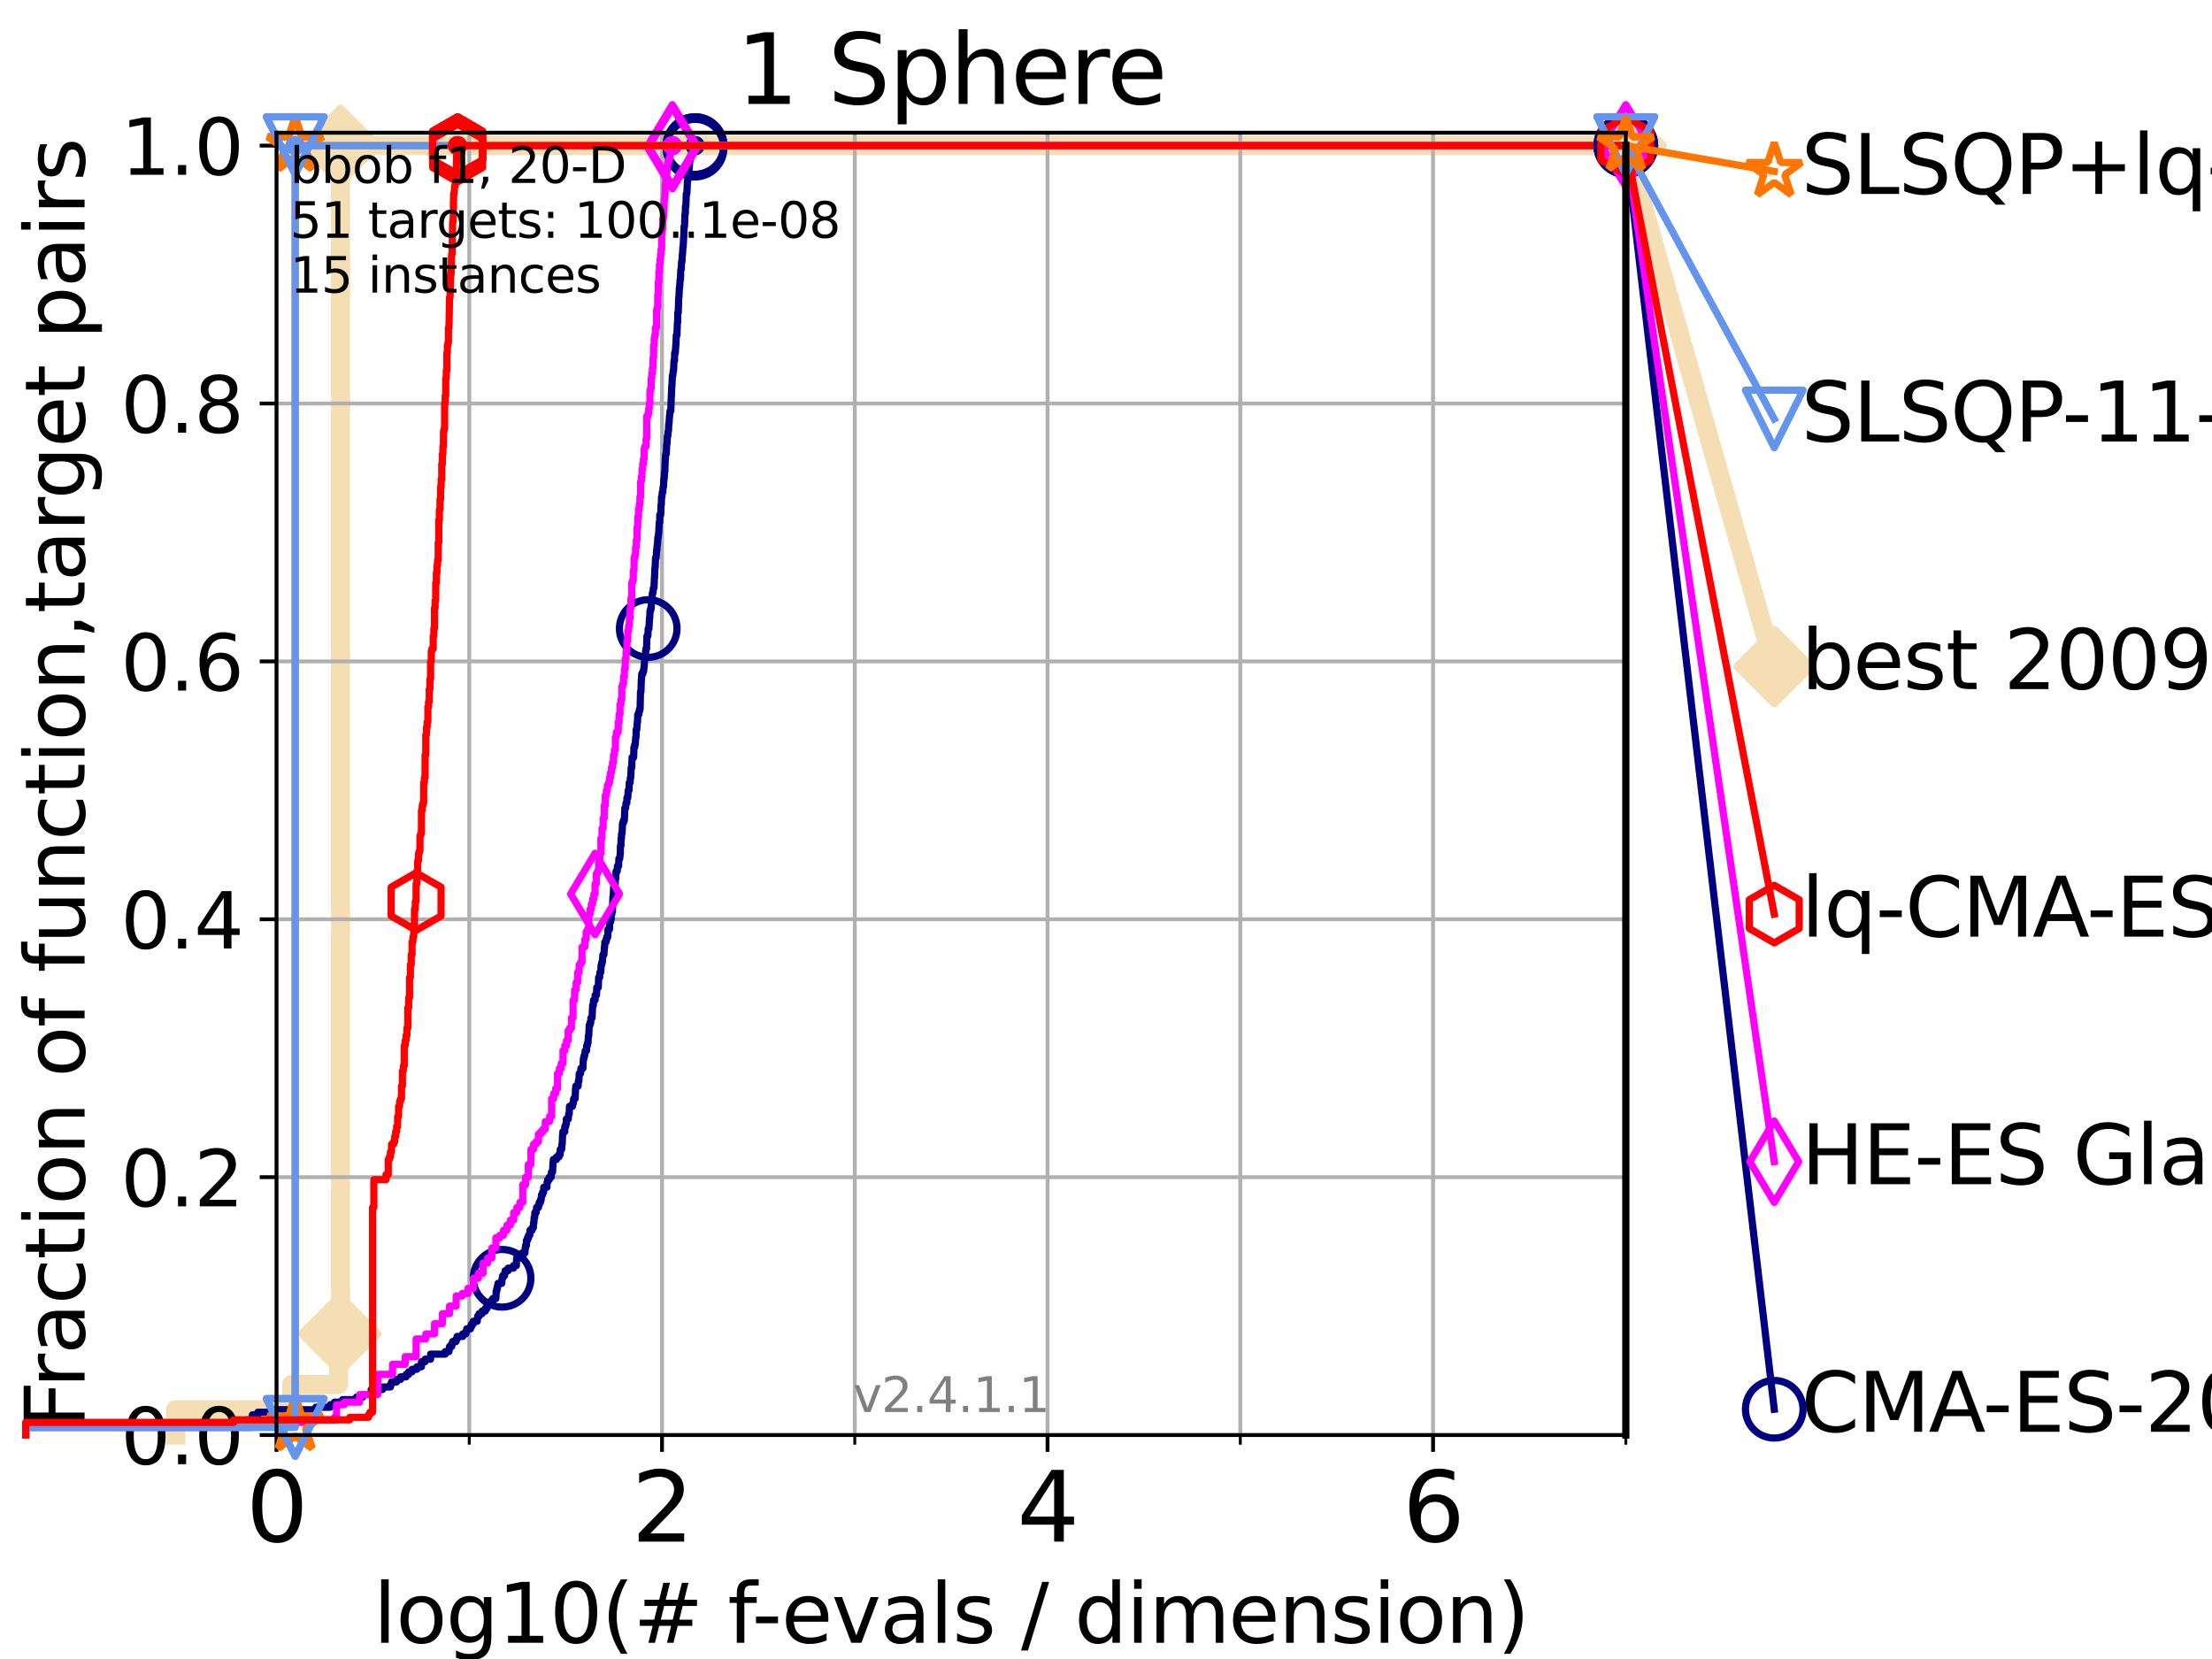 <?xml version="1.0" encoding="utf-8" standalone="no"?>
<!DOCTYPE svg PUBLIC "-//W3C//DTD SVG 1.1//EN"
  "http://www.w3.org/Graphics/SVG/1.1/DTD/svg11.dtd">
<svg height="345.6pt" version="1.1" viewBox="0 0 460.8 345.6" width="460.8pt" xmlns="http://www.w3.org/2000/svg" xmlns:xlink="http://www.w3.org/1999/xlink">
 <defs>
  <style type="text/css">*{stroke-linecap:butt;stroke-linejoin:round;}</style>
 </defs>
 <g id="figure_1">
  <g id="patch_1">
   <path d="M 0 345.6 
L 460.8 345.6 
L 460.8 0 
L 0 0 
z
" style="fill:#ffffff;"/>
  </g>
  <g id="axes_1">
   <g id="patch_2">
    <path d="M 57.6 298.944 
L 338.688 298.944 
L 338.688 27.648 
L 57.6 27.648 
z
" style="fill:#ffffff;"/>
   </g>
   <g id="line2d_1">
    <path d="M 36.604 298.944 
L 36.604 293.677 
L 60.78 293.677 
L 60.78 288.41 
L 70.539 288.41 
L 70.539 277.877 
L 70.949 277.877 
L 70.949 30.334 
L 338.688 30.334 
" style="fill:none;stroke:#f5deb3;stroke-linecap:square;stroke-width:4;"/>
   </g>
   <g id="line2d_2">
    <defs>
     <path d="M 0 7.778 
L 7.778 0 
L 0 -7.778 
L -7.778 0 
z
" id="m68e08a60fa" style="stroke:#f5deb3;stroke-linejoin:miter;stroke-width:1.5;"/>
    </defs>
    <g>
     <use style="fill:#f5deb3;stroke:#f5deb3;stroke-linejoin:miter;stroke-width:1.5;" x="70.539" xlink:href="#m68e08a60fa" y="277.877"/>
     <use style="fill:#f5deb3;stroke:#f5deb3;stroke-linejoin:miter;stroke-width:1.5;" x="70.949" xlink:href="#m68e08a60fa" y="277.877"/>
     <use style="fill:#f5deb3;stroke:#f5deb3;stroke-linejoin:miter;stroke-width:1.5;" x="70.949" xlink:href="#m68e08a60fa" y="277.877"/>
     <use style="fill:#f5deb3;stroke:#f5deb3;stroke-linejoin:miter;stroke-width:1.5;" x="70.949" xlink:href="#m68e08a60fa" y="30.334"/>
     <use style="fill:#f5deb3;stroke:#f5deb3;stroke-linejoin:miter;stroke-width:1.5;" x="70.949" xlink:href="#m68e08a60fa" y="30.334"/>
     <use style="fill:#f5deb3;stroke:#f5deb3;stroke-linejoin:miter;stroke-width:1.5;" x="338.688" xlink:href="#m68e08a60fa" y="30.334"/>
    </g>
   </g>
   <g id="line2d_3">
    <path style="fill:none;stroke:#f5deb3;stroke-linecap:square;stroke-width:4;"/>
    <g/>
   </g>
   <g id="line2d_4">
    <path d="M 338.688 30.334 
L 369.608 138.852 
" style="fill:none;stroke:#f5deb3;stroke-linecap:square;stroke-width:4;"/>
    <g>
     <use style="fill:#f5deb3;stroke:#f5deb3;stroke-linejoin:miter;stroke-width:1.5;" x="338.688" xlink:href="#m68e08a60fa" y="30.334"/>
     <use style="fill:#f5deb3;stroke:#f5deb3;stroke-linejoin:miter;stroke-width:1.5;" x="369.608" xlink:href="#m68e08a60fa" y="138.852"/>
    </g>
   </g>
   <g id="matplotlib.axis_1">
    <g id="xtick_1">
     <g id="line2d_5">
      <path clip-path="url(#p328af65dfa)" d="M 57.6 298.944 
L 57.6 27.648 
" style="fill:none;stroke:#b0b0b0;stroke-linecap:square;stroke-width:0.8;"/>
     </g>
     <g id="line2d_6">
      <defs>
       <path d="M 0 0 
L 0 3.5 
" id="mcd97df9566" style="stroke:#000000;stroke-width:0.8;"/>
      </defs>
      <g>
       <use style="stroke:#000000;stroke-width:0.8;" x="57.6" xlink:href="#mcd97df9566" y="298.944"/>
      </g>
     </g>
     <g id="text_1">
      <!-- 0 -->
      <g transform="translate(51.237 321.141)scale(0.2 -0.2)">
       <defs>
        <path d="M 2034 4250 
Q 1547 4250 1301 3770 
Q 1056 3291 1056 2328 
Q 1056 1369 1301 889 
Q 1547 409 2034 409 
Q 2525 409 2770 889 
Q 3016 1369 3016 2328 
Q 3016 3291 2770 3770 
Q 2525 4250 2034 4250 
z
M 2034 4750 
Q 2819 4750 3233 4129 
Q 3647 3509 3647 2328 
Q 3647 1150 3233 529 
Q 2819 -91 2034 -91 
Q 1250 -91 836 529 
Q 422 1150 422 2328 
Q 422 3509 836 4129 
Q 1250 4750 2034 4750 
z
" id="DejaVuSans-30" transform="scale(0.016)"/>
       </defs>
       <use xlink:href="#DejaVuSans-30"/>
      </g>
     </g>
    </g>
    <g id="xtick_2">
     <g id="line2d_7">
      <path clip-path="url(#p328af65dfa)" d="M 137.911 298.944 
L 137.911 27.648 
" style="fill:none;stroke:#b0b0b0;stroke-linecap:square;stroke-width:0.8;"/>
     </g>
     <g id="line2d_8">
      <g>
       <use style="stroke:#000000;stroke-width:0.8;" x="137.911" xlink:href="#mcd97df9566" y="298.944"/>
      </g>
     </g>
     <g id="text_2">
      <!-- 2 -->
      <g transform="translate(131.548 321.141)scale(0.2 -0.2)">
       <defs>
        <path d="M 1228 531 
L 3431 531 
L 3431 0 
L 469 0 
L 469 531 
Q 828 903 1448 1529 
Q 2069 2156 2228 2338 
Q 2531 2678 2651 2914 
Q 2772 3150 2772 3378 
Q 2772 3750 2511 3984 
Q 2250 4219 1831 4219 
Q 1534 4219 1204 4116 
Q 875 4013 500 3803 
L 500 4441 
Q 881 4594 1212 4672 
Q 1544 4750 1819 4750 
Q 2544 4750 2975 4387 
Q 3406 4025 3406 3419 
Q 3406 3131 3298 2873 
Q 3191 2616 2906 2266 
Q 2828 2175 2409 1742 
Q 1991 1309 1228 531 
z
" id="DejaVuSans-32" transform="scale(0.016)"/>
       </defs>
       <use xlink:href="#DejaVuSans-32"/>
      </g>
     </g>
    </g>
    <g id="xtick_3">
     <g id="line2d_9">
      <path clip-path="url(#p328af65dfa)" d="M 218.222 298.944 
L 218.222 27.648 
" style="fill:none;stroke:#b0b0b0;stroke-linecap:square;stroke-width:0.8;"/>
     </g>
     <g id="line2d_10">
      <g>
       <use style="stroke:#000000;stroke-width:0.8;" x="218.222" xlink:href="#mcd97df9566" y="298.944"/>
      </g>
     </g>
     <g id="text_3">
      <!-- 4 -->
      <g transform="translate(211.859 321.141)scale(0.2 -0.2)">
       <defs>
        <path d="M 2419 4116 
L 825 1625 
L 2419 1625 
L 2419 4116 
z
M 2253 4666 
L 3047 4666 
L 3047 1625 
L 3713 1625 
L 3713 1100 
L 3047 1100 
L 3047 0 
L 2419 0 
L 2419 1100 
L 313 1100 
L 313 1709 
L 2253 4666 
z
" id="DejaVuSans-34" transform="scale(0.016)"/>
       </defs>
       <use xlink:href="#DejaVuSans-34"/>
      </g>
     </g>
    </g>
    <g id="xtick_4">
     <g id="line2d_11">
      <path clip-path="url(#p328af65dfa)" d="M 298.533 298.944 
L 298.533 27.648 
" style="fill:none;stroke:#b0b0b0;stroke-linecap:square;stroke-width:0.8;"/>
     </g>
     <g id="line2d_12">
      <g>
       <use style="stroke:#000000;stroke-width:0.8;" x="298.533" xlink:href="#mcd97df9566" y="298.944"/>
      </g>
     </g>
     <g id="text_4">
      <!-- 6 -->
      <g transform="translate(292.17 321.141)scale(0.2 -0.2)">
       <defs>
        <path d="M 2113 2584 
Q 1688 2584 1439 2293 
Q 1191 2003 1191 1497 
Q 1191 994 1439 701 
Q 1688 409 2113 409 
Q 2538 409 2786 701 
Q 3034 994 3034 1497 
Q 3034 2003 2786 2293 
Q 2538 2584 2113 2584 
z
M 3366 4563 
L 3366 3988 
Q 3128 4100 2886 4159 
Q 2644 4219 2406 4219 
Q 1781 4219 1451 3797 
Q 1122 3375 1075 2522 
Q 1259 2794 1537 2939 
Q 1816 3084 2150 3084 
Q 2853 3084 3261 2657 
Q 3669 2231 3669 1497 
Q 3669 778 3244 343 
Q 2819 -91 2113 -91 
Q 1303 -91 875 529 
Q 447 1150 447 2328 
Q 447 3434 972 4092 
Q 1497 4750 2381 4750 
Q 2619 4750 2861 4703 
Q 3103 4656 3366 4563 
z
" id="DejaVuSans-36" transform="scale(0.016)"/>
       </defs>
       <use xlink:href="#DejaVuSans-36"/>
      </g>
     </g>
    </g>
    <g id="xtick_5">
     <g id="line2d_13">
      <path clip-path="url(#p328af65dfa)" d="M 97.755 298.944 
L 97.755 27.648 
" style="fill:none;stroke:#b0b0b0;stroke-linecap:square;stroke-width:0.8;"/>
     </g>
     <g id="line2d_14">
      <defs>
       <path d="M 0 0 
L 0 2 
" id="mf8668e0ae6" style="stroke:#000000;stroke-width:0.6;"/>
      </defs>
      <g>
       <use style="stroke:#000000;stroke-width:0.6;" x="97.755" xlink:href="#mf8668e0ae6" y="298.944"/>
      </g>
     </g>
    </g>
    <g id="xtick_6">
     <g id="line2d_15">
      <path clip-path="url(#p328af65dfa)" d="M 178.066 298.944 
L 178.066 27.648 
" style="fill:none;stroke:#b0b0b0;stroke-linecap:square;stroke-width:0.8;"/>
     </g>
     <g id="line2d_16">
      <g>
       <use style="stroke:#000000;stroke-width:0.6;" x="178.066" xlink:href="#mf8668e0ae6" y="298.944"/>
      </g>
     </g>
    </g>
    <g id="xtick_7">
     <g id="line2d_17">
      <path clip-path="url(#p328af65dfa)" d="M 258.377 298.944 
L 258.377 27.648 
" style="fill:none;stroke:#b0b0b0;stroke-linecap:square;stroke-width:0.8;"/>
     </g>
     <g id="line2d_18">
      <g>
       <use style="stroke:#000000;stroke-width:0.6;" x="258.377" xlink:href="#mf8668e0ae6" y="298.944"/>
      </g>
     </g>
    </g>
    <g id="xtick_8">
     <g id="line2d_19">
      <path clip-path="url(#p328af65dfa)" d="M 338.688 298.944 
L 338.688 27.648 
" style="fill:none;stroke:#b0b0b0;stroke-linecap:square;stroke-width:0.8;"/>
     </g>
     <g id="line2d_20">
      <g>
       <use style="stroke:#000000;stroke-width:0.6;" x="338.688" xlink:href="#mf8668e0ae6" y="298.944"/>
      </g>
     </g>
    </g>
    <g id="text_5">
     <!-- log10(# f-evals / dimension) -->
     <g transform="translate(77.764 342.218)scale(0.17 -0.17)">
      <defs>
       <path d="M 603 4863 
L 1178 4863 
L 1178 0 
L 603 0 
L 603 4863 
z
" id="DejaVuSans-6c" transform="scale(0.016)"/>
       <path d="M 1959 3097 
Q 1497 3097 1228 2736 
Q 959 2375 959 1747 
Q 959 1119 1226 758 
Q 1494 397 1959 397 
Q 2419 397 2687 759 
Q 2956 1122 2956 1747 
Q 2956 2369 2687 2733 
Q 2419 3097 1959 3097 
z
M 1959 3584 
Q 2709 3584 3137 3096 
Q 3566 2609 3566 1747 
Q 3566 888 3137 398 
Q 2709 -91 1959 -91 
Q 1206 -91 779 398 
Q 353 888 353 1747 
Q 353 2609 779 3096 
Q 1206 3584 1959 3584 
z
" id="DejaVuSans-6f" transform="scale(0.016)"/>
       <path d="M 2906 1791 
Q 2906 2416 2648 2759 
Q 2391 3103 1925 3103 
Q 1463 3103 1205 2759 
Q 947 2416 947 1791 
Q 947 1169 1205 825 
Q 1463 481 1925 481 
Q 2391 481 2648 825 
Q 2906 1169 2906 1791 
z
M 3481 434 
Q 3481 -459 3084 -895 
Q 2688 -1331 1869 -1331 
Q 1566 -1331 1297 -1286 
Q 1028 -1241 775 -1147 
L 775 -588 
Q 1028 -725 1275 -790 
Q 1522 -856 1778 -856 
Q 2344 -856 2625 -561 
Q 2906 -266 2906 331 
L 2906 616 
Q 2728 306 2450 153 
Q 2172 0 1784 0 
Q 1141 0 747 490 
Q 353 981 353 1791 
Q 353 2603 747 3093 
Q 1141 3584 1784 3584 
Q 2172 3584 2450 3431 
Q 2728 3278 2906 2969 
L 2906 3500 
L 3481 3500 
L 3481 434 
z
" id="DejaVuSans-67" transform="scale(0.016)"/>
       <path d="M 794 531 
L 1825 531 
L 1825 4091 
L 703 3866 
L 703 4441 
L 1819 4666 
L 2450 4666 
L 2450 531 
L 3481 531 
L 3481 0 
L 794 0 
L 794 531 
z
" id="DejaVuSans-31" transform="scale(0.016)"/>
       <path d="M 1984 4856 
Q 1566 4138 1362 3434 
Q 1159 2731 1159 2009 
Q 1159 1288 1364 580 
Q 1569 -128 1984 -844 
L 1484 -844 
Q 1016 -109 783 600 
Q 550 1309 550 2009 
Q 550 2706 781 3412 
Q 1013 4119 1484 4856 
L 1984 4856 
z
" id="DejaVuSans-28" transform="scale(0.016)"/>
       <path d="M 3272 2816 
L 2363 2816 
L 2100 1772 
L 3016 1772 
L 3272 2816 
z
M 2803 4594 
L 2478 3297 
L 3391 3297 
L 3719 4594 
L 4219 4594 
L 3897 3297 
L 4872 3297 
L 4872 2816 
L 3775 2816 
L 3519 1772 
L 4513 1772 
L 4513 1294 
L 3397 1294 
L 3072 0 
L 2572 0 
L 2894 1294 
L 1978 1294 
L 1656 0 
L 1153 0 
L 1478 1294 
L 494 1294 
L 494 1772 
L 1594 1772 
L 1856 2816 
L 850 2816 
L 850 3297 
L 1978 3297 
L 2297 4594 
L 2803 4594 
z
" id="DejaVuSans-23" transform="scale(0.016)"/>
       <path id="DejaVuSans-20" transform="scale(0.016)"/>
       <path d="M 2375 4863 
L 2375 4384 
L 1825 4384 
Q 1516 4384 1395 4259 
Q 1275 4134 1275 3809 
L 1275 3500 
L 2222 3500 
L 2222 3053 
L 1275 3053 
L 1275 0 
L 697 0 
L 697 3053 
L 147 3053 
L 147 3500 
L 697 3500 
L 697 3744 
Q 697 4328 969 4595 
Q 1241 4863 1831 4863 
L 2375 4863 
z
" id="DejaVuSans-66" transform="scale(0.016)"/>
       <path d="M 313 2009 
L 1997 2009 
L 1997 1497 
L 313 1497 
L 313 2009 
z
" id="DejaVuSans-2d" transform="scale(0.016)"/>
       <path d="M 3597 1894 
L 3597 1613 
L 953 1613 
Q 991 1019 1311 708 
Q 1631 397 2203 397 
Q 2534 397 2845 478 
Q 3156 559 3463 722 
L 3463 178 
Q 3153 47 2828 -22 
Q 2503 -91 2169 -91 
Q 1331 -91 842 396 
Q 353 884 353 1716 
Q 353 2575 817 3079 
Q 1281 3584 2069 3584 
Q 2775 3584 3186 3129 
Q 3597 2675 3597 1894 
z
M 3022 2063 
Q 3016 2534 2758 2815 
Q 2500 3097 2075 3097 
Q 1594 3097 1305 2825 
Q 1016 2553 972 2059 
L 3022 2063 
z
" id="DejaVuSans-65" transform="scale(0.016)"/>
       <path d="M 191 3500 
L 800 3500 
L 1894 563 
L 2988 3500 
L 3597 3500 
L 2284 0 
L 1503 0 
L 191 3500 
z
" id="DejaVuSans-76" transform="scale(0.016)"/>
       <path d="M 2194 1759 
Q 1497 1759 1228 1600 
Q 959 1441 959 1056 
Q 959 750 1161 570 
Q 1363 391 1709 391 
Q 2188 391 2477 730 
Q 2766 1069 2766 1631 
L 2766 1759 
L 2194 1759 
z
M 3341 1997 
L 3341 0 
L 2766 0 
L 2766 531 
Q 2569 213 2275 61 
Q 1981 -91 1556 -91 
Q 1019 -91 701 211 
Q 384 513 384 1019 
Q 384 1609 779 1909 
Q 1175 2209 1959 2209 
L 2766 2209 
L 2766 2266 
Q 2766 2663 2505 2880 
Q 2244 3097 1772 3097 
Q 1472 3097 1187 3025 
Q 903 2953 641 2809 
L 641 3341 
Q 956 3463 1253 3523 
Q 1550 3584 1831 3584 
Q 2591 3584 2966 3190 
Q 3341 2797 3341 1997 
z
" id="DejaVuSans-61" transform="scale(0.016)"/>
       <path d="M 2834 3397 
L 2834 2853 
Q 2591 2978 2328 3040 
Q 2066 3103 1784 3103 
Q 1356 3103 1142 2972 
Q 928 2841 928 2578 
Q 928 2378 1081 2264 
Q 1234 2150 1697 2047 
L 1894 2003 
Q 2506 1872 2764 1633 
Q 3022 1394 3022 966 
Q 3022 478 2636 193 
Q 2250 -91 1575 -91 
Q 1294 -91 989 -36 
Q 684 19 347 128 
L 347 722 
Q 666 556 975 473 
Q 1284 391 1588 391 
Q 1994 391 2212 530 
Q 2431 669 2431 922 
Q 2431 1156 2273 1281 
Q 2116 1406 1581 1522 
L 1381 1569 
Q 847 1681 609 1914 
Q 372 2147 372 2553 
Q 372 3047 722 3315 
Q 1072 3584 1716 3584 
Q 2034 3584 2315 3537 
Q 2597 3491 2834 3397 
z
" id="DejaVuSans-73" transform="scale(0.016)"/>
       <path d="M 1625 4666 
L 2156 4666 
L 531 -594 
L 0 -594 
L 1625 4666 
z
" id="DejaVuSans-2f" transform="scale(0.016)"/>
       <path d="M 2906 2969 
L 2906 4863 
L 3481 4863 
L 3481 0 
L 2906 0 
L 2906 525 
Q 2725 213 2448 61 
Q 2172 -91 1784 -91 
Q 1150 -91 751 415 
Q 353 922 353 1747 
Q 353 2572 751 3078 
Q 1150 3584 1784 3584 
Q 2172 3584 2448 3432 
Q 2725 3281 2906 2969 
z
M 947 1747 
Q 947 1113 1208 752 
Q 1469 391 1925 391 
Q 2381 391 2643 752 
Q 2906 1113 2906 1747 
Q 2906 2381 2643 2742 
Q 2381 3103 1925 3103 
Q 1469 3103 1208 2742 
Q 947 2381 947 1747 
z
" id="DejaVuSans-64" transform="scale(0.016)"/>
       <path d="M 603 3500 
L 1178 3500 
L 1178 0 
L 603 0 
L 603 3500 
z
M 603 4863 
L 1178 4863 
L 1178 4134 
L 603 4134 
L 603 4863 
z
" id="DejaVuSans-69" transform="scale(0.016)"/>
       <path d="M 3328 2828 
Q 3544 3216 3844 3400 
Q 4144 3584 4550 3584 
Q 5097 3584 5394 3201 
Q 5691 2819 5691 2113 
L 5691 0 
L 5113 0 
L 5113 2094 
Q 5113 2597 4934 2840 
Q 4756 3084 4391 3084 
Q 3944 3084 3684 2787 
Q 3425 2491 3425 1978 
L 3425 0 
L 2847 0 
L 2847 2094 
Q 2847 2600 2669 2842 
Q 2491 3084 2119 3084 
Q 1678 3084 1418 2786 
Q 1159 2488 1159 1978 
L 1159 0 
L 581 0 
L 581 3500 
L 1159 3500 
L 1159 2956 
Q 1356 3278 1631 3431 
Q 1906 3584 2284 3584 
Q 2666 3584 2933 3390 
Q 3200 3197 3328 2828 
z
" id="DejaVuSans-6d" transform="scale(0.016)"/>
       <path d="M 3513 2113 
L 3513 0 
L 2938 0 
L 2938 2094 
Q 2938 2591 2744 2837 
Q 2550 3084 2163 3084 
Q 1697 3084 1428 2787 
Q 1159 2491 1159 1978 
L 1159 0 
L 581 0 
L 581 3500 
L 1159 3500 
L 1159 2956 
Q 1366 3272 1645 3428 
Q 1925 3584 2291 3584 
Q 2894 3584 3203 3211 
Q 3513 2838 3513 2113 
z
" id="DejaVuSans-6e" transform="scale(0.016)"/>
       <path d="M 513 4856 
L 1013 4856 
Q 1481 4119 1714 3412 
Q 1947 2706 1947 2009 
Q 1947 1309 1714 600 
Q 1481 -109 1013 -844 
L 513 -844 
Q 928 -128 1133 580 
Q 1338 1288 1338 2009 
Q 1338 2731 1133 3434 
Q 928 4138 513 4856 
z
" id="DejaVuSans-29" transform="scale(0.016)"/>
      </defs>
      <use xlink:href="#DejaVuSans-6c"/>
      <use x="27.783" xlink:href="#DejaVuSans-6f"/>
      <use x="88.965" xlink:href="#DejaVuSans-67"/>
      <use x="152.441" xlink:href="#DejaVuSans-31"/>
      <use x="216.064" xlink:href="#DejaVuSans-30"/>
      <use x="279.688" xlink:href="#DejaVuSans-28"/>
      <use x="318.701" xlink:href="#DejaVuSans-23"/>
      <use x="402.49" xlink:href="#DejaVuSans-20"/>
      <use x="434.277" xlink:href="#DejaVuSans-66"/>
      <use x="463.982" xlink:href="#DejaVuSans-2d"/>
      <use x="500.066" xlink:href="#DejaVuSans-65"/>
      <use x="561.59" xlink:href="#DejaVuSans-76"/>
      <use x="620.77" xlink:href="#DejaVuSans-61"/>
      <use x="682.049" xlink:href="#DejaVuSans-6c"/>
      <use x="709.832" xlink:href="#DejaVuSans-73"/>
      <use x="761.932" xlink:href="#DejaVuSans-20"/>
      <use x="793.719" xlink:href="#DejaVuSans-2f"/>
      <use x="827.41" xlink:href="#DejaVuSans-20"/>
      <use x="859.197" xlink:href="#DejaVuSans-64"/>
      <use x="922.674" xlink:href="#DejaVuSans-69"/>
      <use x="950.457" xlink:href="#DejaVuSans-6d"/>
      <use x="1047.869" xlink:href="#DejaVuSans-65"/>
      <use x="1109.393" xlink:href="#DejaVuSans-6e"/>
      <use x="1172.771" xlink:href="#DejaVuSans-73"/>
      <use x="1224.871" xlink:href="#DejaVuSans-69"/>
      <use x="1252.654" xlink:href="#DejaVuSans-6f"/>
      <use x="1313.836" xlink:href="#DejaVuSans-6e"/>
      <use x="1377.215" xlink:href="#DejaVuSans-29"/>
     </g>
    </g>
   </g>
   <g id="matplotlib.axis_2">
    <g id="ytick_1">
     <g id="line2d_21">
      <path clip-path="url(#p328af65dfa)" d="M 57.6 298.944 
L 338.688 298.944 
" style="fill:none;stroke:#b0b0b0;stroke-linecap:square;stroke-width:0.8;"/>
     </g>
     <g id="line2d_22">
      <defs>
       <path d="M 0 0 
L -3.5 0 
" id="meff5aeaf5c" style="stroke:#000000;stroke-width:0.8;"/>
      </defs>
      <g>
       <use style="stroke:#000000;stroke-width:0.8;" x="57.6" xlink:href="#meff5aeaf5c" y="298.944"/>
      </g>
     </g>
     <g id="text_6">
      <!-- 0.0 -->
      <g transform="translate(25.155 305.023)scale(0.16 -0.16)">
       <defs>
        <path d="M 684 794 
L 1344 794 
L 1344 0 
L 684 0 
L 684 794 
z
" id="DejaVuSans-2e" transform="scale(0.016)"/>
       </defs>
       <use xlink:href="#DejaVuSans-30"/>
       <use x="63.623" xlink:href="#DejaVuSans-2e"/>
       <use x="95.41" xlink:href="#DejaVuSans-30"/>
      </g>
     </g>
    </g>
    <g id="ytick_2">
     <g id="line2d_23">
      <path clip-path="url(#p328af65dfa)" d="M 57.6 245.222 
L 338.688 245.222 
" style="fill:none;stroke:#b0b0b0;stroke-linecap:square;stroke-width:0.8;"/>
     </g>
     <g id="line2d_24">
      <g>
       <use style="stroke:#000000;stroke-width:0.8;" x="57.6" xlink:href="#meff5aeaf5c" y="245.222"/>
      </g>
     </g>
     <g id="text_7">
      <!-- 0.2 -->
      <g transform="translate(25.155 251.301)scale(0.16 -0.16)">
       <use xlink:href="#DejaVuSans-30"/>
       <use x="63.623" xlink:href="#DejaVuSans-2e"/>
       <use x="95.41" xlink:href="#DejaVuSans-32"/>
      </g>
     </g>
    </g>
    <g id="ytick_3">
     <g id="line2d_25">
      <path clip-path="url(#p328af65dfa)" d="M 57.6 191.5 
L 338.688 191.5 
" style="fill:none;stroke:#b0b0b0;stroke-linecap:square;stroke-width:0.8;"/>
     </g>
     <g id="line2d_26">
      <g>
       <use style="stroke:#000000;stroke-width:0.8;" x="57.6" xlink:href="#meff5aeaf5c" y="191.5"/>
      </g>
     </g>
     <g id="text_8">
      <!-- 0.4 -->
      <g transform="translate(25.155 197.579)scale(0.16 -0.16)">
       <use xlink:href="#DejaVuSans-30"/>
       <use x="63.623" xlink:href="#DejaVuSans-2e"/>
       <use x="95.41" xlink:href="#DejaVuSans-34"/>
      </g>
     </g>
    </g>
    <g id="ytick_4">
     <g id="line2d_27">
      <path clip-path="url(#p328af65dfa)" d="M 57.6 137.778 
L 338.688 137.778 
" style="fill:none;stroke:#b0b0b0;stroke-linecap:square;stroke-width:0.8;"/>
     </g>
     <g id="line2d_28">
      <g>
       <use style="stroke:#000000;stroke-width:0.8;" x="57.6" xlink:href="#meff5aeaf5c" y="137.778"/>
      </g>
     </g>
     <g id="text_9">
      <!-- 0.6 -->
      <g transform="translate(25.155 143.857)scale(0.16 -0.16)">
       <use xlink:href="#DejaVuSans-30"/>
       <use x="63.623" xlink:href="#DejaVuSans-2e"/>
       <use x="95.41" xlink:href="#DejaVuSans-36"/>
      </g>
     </g>
    </g>
    <g id="ytick_5">
     <g id="line2d_29">
      <path clip-path="url(#p328af65dfa)" d="M 57.6 84.056 
L 338.688 84.056 
" style="fill:none;stroke:#b0b0b0;stroke-linecap:square;stroke-width:0.8;"/>
     </g>
     <g id="line2d_30">
      <g>
       <use style="stroke:#000000;stroke-width:0.8;" x="57.6" xlink:href="#meff5aeaf5c" y="84.056"/>
      </g>
     </g>
     <g id="text_10">
      <!-- 0.8 -->
      <g transform="translate(25.155 90.135)scale(0.16 -0.16)">
       <defs>
        <path d="M 2034 2216 
Q 1584 2216 1326 1975 
Q 1069 1734 1069 1313 
Q 1069 891 1326 650 
Q 1584 409 2034 409 
Q 2484 409 2743 651 
Q 3003 894 3003 1313 
Q 3003 1734 2745 1975 
Q 2488 2216 2034 2216 
z
M 1403 2484 
Q 997 2584 770 2862 
Q 544 3141 544 3541 
Q 544 4100 942 4425 
Q 1341 4750 2034 4750 
Q 2731 4750 3128 4425 
Q 3525 4100 3525 3541 
Q 3525 3141 3298 2862 
Q 3072 2584 2669 2484 
Q 3125 2378 3379 2068 
Q 3634 1759 3634 1313 
Q 3634 634 3220 271 
Q 2806 -91 2034 -91 
Q 1263 -91 848 271 
Q 434 634 434 1313 
Q 434 1759 690 2068 
Q 947 2378 1403 2484 
z
M 1172 3481 
Q 1172 3119 1398 2916 
Q 1625 2713 2034 2713 
Q 2441 2713 2670 2916 
Q 2900 3119 2900 3481 
Q 2900 3844 2670 4047 
Q 2441 4250 2034 4250 
Q 1625 4250 1398 4047 
Q 1172 3844 1172 3481 
z
" id="DejaVuSans-38" transform="scale(0.016)"/>
       </defs>
       <use xlink:href="#DejaVuSans-30"/>
       <use x="63.623" xlink:href="#DejaVuSans-2e"/>
       <use x="95.41" xlink:href="#DejaVuSans-38"/>
      </g>
     </g>
    </g>
    <g id="ytick_6">
     <g id="line2d_31">
      <path clip-path="url(#p328af65dfa)" d="M 57.6 30.334 
L 338.688 30.334 
" style="fill:none;stroke:#b0b0b0;stroke-linecap:square;stroke-width:0.8;"/>
     </g>
     <g id="line2d_32">
      <g>
       <use style="stroke:#000000;stroke-width:0.8;" x="57.6" xlink:href="#meff5aeaf5c" y="30.334"/>
      </g>
     </g>
     <g id="text_11">
      <!-- 1.0 -->
      <g transform="translate(25.155 36.413)scale(0.16 -0.16)">
       <use xlink:href="#DejaVuSans-31"/>
       <use x="63.623" xlink:href="#DejaVuSans-2e"/>
       <use x="95.41" xlink:href="#DejaVuSans-30"/>
      </g>
     </g>
    </g>
    <g id="text_12">
     <!-- Fraction of function,target pairs -->
     <g transform="translate(17.62 297.681)rotate(-90)scale(0.17 -0.17)">
      <defs>
       <path d="M 628 4666 
L 3309 4666 
L 3309 4134 
L 1259 4134 
L 1259 2759 
L 3109 2759 
L 3109 2228 
L 1259 2228 
L 1259 0 
L 628 0 
L 628 4666 
z
" id="DejaVuSans-46" transform="scale(0.016)"/>
       <path d="M 2631 2963 
Q 2534 3019 2420 3045 
Q 2306 3072 2169 3072 
Q 1681 3072 1420 2755 
Q 1159 2438 1159 1844 
L 1159 0 
L 581 0 
L 581 3500 
L 1159 3500 
L 1159 2956 
Q 1341 3275 1631 3429 
Q 1922 3584 2338 3584 
Q 2397 3584 2469 3576 
Q 2541 3569 2628 3553 
L 2631 2963 
z
" id="DejaVuSans-72" transform="scale(0.016)"/>
       <path d="M 3122 3366 
L 3122 2828 
Q 2878 2963 2633 3030 
Q 2388 3097 2138 3097 
Q 1578 3097 1268 2742 
Q 959 2388 959 1747 
Q 959 1106 1268 751 
Q 1578 397 2138 397 
Q 2388 397 2633 464 
Q 2878 531 3122 666 
L 3122 134 
Q 2881 22 2623 -34 
Q 2366 -91 2075 -91 
Q 1284 -91 818 406 
Q 353 903 353 1747 
Q 353 2603 823 3093 
Q 1294 3584 2113 3584 
Q 2378 3584 2631 3529 
Q 2884 3475 3122 3366 
z
" id="DejaVuSans-63" transform="scale(0.016)"/>
       <path d="M 1172 4494 
L 1172 3500 
L 2356 3500 
L 2356 3053 
L 1172 3053 
L 1172 1153 
Q 1172 725 1289 603 
Q 1406 481 1766 481 
L 2356 481 
L 2356 0 
L 1766 0 
Q 1100 0 847 248 
Q 594 497 594 1153 
L 594 3053 
L 172 3053 
L 172 3500 
L 594 3500 
L 594 4494 
L 1172 4494 
z
" id="DejaVuSans-74" transform="scale(0.016)"/>
       <path d="M 544 1381 
L 544 3500 
L 1119 3500 
L 1119 1403 
Q 1119 906 1312 657 
Q 1506 409 1894 409 
Q 2359 409 2629 706 
Q 2900 1003 2900 1516 
L 2900 3500 
L 3475 3500 
L 3475 0 
L 2900 0 
L 2900 538 
Q 2691 219 2414 64 
Q 2138 -91 1772 -91 
Q 1169 -91 856 284 
Q 544 659 544 1381 
z
M 1991 3584 
L 1991 3584 
z
" id="DejaVuSans-75" transform="scale(0.016)"/>
       <path d="M 750 794 
L 1409 794 
L 1409 256 
L 897 -744 
L 494 -744 
L 750 256 
L 750 794 
z
" id="DejaVuSans-2c" transform="scale(0.016)"/>
       <path d="M 1159 525 
L 1159 -1331 
L 581 -1331 
L 581 3500 
L 1159 3500 
L 1159 2969 
Q 1341 3281 1617 3432 
Q 1894 3584 2278 3584 
Q 2916 3584 3314 3078 
Q 3713 2572 3713 1747 
Q 3713 922 3314 415 
Q 2916 -91 2278 -91 
Q 1894 -91 1617 61 
Q 1341 213 1159 525 
z
M 3116 1747 
Q 3116 2381 2855 2742 
Q 2594 3103 2138 3103 
Q 1681 3103 1420 2742 
Q 1159 2381 1159 1747 
Q 1159 1113 1420 752 
Q 1681 391 2138 391 
Q 2594 391 2855 752 
Q 3116 1113 3116 1747 
z
" id="DejaVuSans-70" transform="scale(0.016)"/>
      </defs>
      <use xlink:href="#DejaVuSans-46"/>
      <use x="50.27" xlink:href="#DejaVuSans-72"/>
      <use x="91.383" xlink:href="#DejaVuSans-61"/>
      <use x="152.662" xlink:href="#DejaVuSans-63"/>
      <use x="207.643" xlink:href="#DejaVuSans-74"/>
      <use x="246.852" xlink:href="#DejaVuSans-69"/>
      <use x="274.635" xlink:href="#DejaVuSans-6f"/>
      <use x="335.816" xlink:href="#DejaVuSans-6e"/>
      <use x="399.195" xlink:href="#DejaVuSans-20"/>
      <use x="430.982" xlink:href="#DejaVuSans-6f"/>
      <use x="492.164" xlink:href="#DejaVuSans-66"/>
      <use x="527.369" xlink:href="#DejaVuSans-20"/>
      <use x="559.156" xlink:href="#DejaVuSans-66"/>
      <use x="594.361" xlink:href="#DejaVuSans-75"/>
      <use x="657.74" xlink:href="#DejaVuSans-6e"/>
      <use x="721.119" xlink:href="#DejaVuSans-63"/>
      <use x="776.1" xlink:href="#DejaVuSans-74"/>
      <use x="815.309" xlink:href="#DejaVuSans-69"/>
      <use x="843.092" xlink:href="#DejaVuSans-6f"/>
      <use x="904.273" xlink:href="#DejaVuSans-6e"/>
      <use x="967.652" xlink:href="#DejaVuSans-2c"/>
      <use x="999.439" xlink:href="#DejaVuSans-74"/>
      <use x="1038.648" xlink:href="#DejaVuSans-61"/>
      <use x="1099.928" xlink:href="#DejaVuSans-72"/>
      <use x="1139.291" xlink:href="#DejaVuSans-67"/>
      <use x="1202.768" xlink:href="#DejaVuSans-65"/>
      <use x="1264.291" xlink:href="#DejaVuSans-74"/>
      <use x="1303.5" xlink:href="#DejaVuSans-20"/>
      <use x="1335.287" xlink:href="#DejaVuSans-70"/>
      <use x="1398.764" xlink:href="#DejaVuSans-61"/>
      <use x="1460.043" xlink:href="#DejaVuSans-69"/>
      <use x="1487.826" xlink:href="#DejaVuSans-72"/>
      <use x="1528.939" xlink:href="#DejaVuSans-73"/>
     </g>
    </g>
   </g>
   <g id="line2d_33">
    <defs>
     <path d="M 0 1.5 
C 0.398 1.5 0.779 1.342 1.061 1.061 
C 1.342 0.779 1.5 0.398 1.5 0 
C 1.5 -0.398 1.342 -0.779 1.061 -1.061 
C 0.779 -1.342 0.398 -1.5 0 -1.5 
C -0.398 -1.5 -0.779 -1.342 -1.061 -1.061 
C -1.342 -0.779 -1.5 -0.398 -1.5 0 
C -1.5 0.398 -1.342 0.779 -1.061 1.061 
C -0.779 1.342 -0.398 1.5 0 1.5 
z
" id="mbb786bd562" style="stroke:#f5deb3;"/>
    </defs>
    <g>
     <use style="fill:#f5deb3;stroke:#f5deb3;" x="70.949" xlink:href="#mbb786bd562" y="30.334"/>
     <use style="fill:#f5deb3;stroke:#f5deb3;" x="70.949" xlink:href="#mbb786bd562" y="30.334"/>
    </g>
   </g>
   <g id="line2d_34">
    <defs>
     <path d="M 0 1.5 
C 0.398 1.5 0.779 1.342 1.061 1.061 
C 1.342 0.779 1.5 0.398 1.5 0 
C 1.5 -0.398 1.342 -0.779 1.061 -1.061 
C 0.779 -1.342 0.398 -1.5 0 -1.5 
C -0.398 -1.5 -0.779 -1.342 -1.061 -1.061 
C -1.342 -0.779 -1.5 -0.398 -1.5 0 
C -1.5 0.398 -1.342 0.779 -1.061 1.061 
C -0.779 1.342 -0.398 1.5 0 1.5 
z
" id="m31fd85b176" style="stroke:#000080;"/>
    </defs>
    <g>
     <use style="fill:#000080;stroke:#000080;" x="144.789" xlink:href="#m31fd85b176" y="30.334"/>
     <use style="fill:#000080;stroke:#000080;" x="144.789" xlink:href="#m31fd85b176" y="30.334"/>
    </g>
   </g>
   <g id="line2d_35">
    <path d="M 5.357 298.944 
L 5.357 296.837 
L 51.38 296.837 
L 51.38 295.784 
L 52.583 295.784 
L 52.583 294.731 
L 53.709 294.731 
L 53.709 294.204 
L 56.705 294.204 
L 56.705 293.677 
L 65.797 293.677 
L 65.797 293.15 
L 68.793 293.15 
L 68.793 292.624 
L 69.688 292.624 
L 69.688 292.097 
L 71.35 292.097 
L 71.35 291.57 
L 74.263 291.57 
L 74.263 291.044 
L 75.556 291.044 
L 75.556 290.517 
L 77.331 290.517 
L 77.331 289.464 
L 79.695 289.464 
L 79.695 288.937 
L 81.334 288.937 
L 81.334 288.41 
L 81.557 288.41 
L 81.557 287.884 
L 82.627 287.884 
L 82.627 287.357 
L 83.438 287.357 
L 83.438 286.83 
L 84.588 286.83 
L 84.588 286.304 
L 85.136 286.304 
L 85.136 285.777 
L 85.841 285.777 
L 85.841 285.25 
L 86.847 285.25 
L 86.847 284.723 
L 87.799 284.723 
L 87.799 283.67 
L 88.554 283.67 
L 88.554 283.143 
L 89.698 283.143 
L 89.698 282.09 
L 92.738 282.09 
L 92.738 281.563 
L 93.534 281.563 
L 93.645 280.51 
L 94.081 280.51 
L 94.081 279.983 
L 94.295 279.983 
L 94.295 279.457 
L 95.023 279.457 
L 95.023 278.93 
L 95.226 278.93 
L 95.226 278.403 
L 96.396 278.403 
L 96.396 277.877 
L 97.044 277.877 
L 97.044 277.35 
L 97.224 277.35 
L 97.224 276.823 
L 98.015 276.823 
L 98.015 276.296 
L 98.271 276.296 
L 98.271 275.77 
L 98.606 275.77 
L 98.606 275.243 
L 99.418 275.243 
L 99.497 274.19 
L 99.809 274.19 
L 99.809 273.663 
L 100.419 273.663 
L 100.419 273.136 
L 101.08 273.136 
L 101.08 272.61 
L 101.436 272.61 
L 101.436 272.083 
L 101.577 272.083 
L 101.577 271.556 
L 102.196 271.556 
L 102.196 271.03 
L 102.663 271.03 
L 102.663 270.503 
L 103.309 270.503 
L 103.372 268.923 
L 103.498 268.923 
L 103.498 268.396 
L 103.623 268.396 
L 103.623 267.87 
L 103.747 267.87 
L 103.747 267.343 
L 104.533 267.343 
L 104.592 266.289 
L 104.71 266.289 
L 104.71 265.763 
L 105.115 265.763 
L 105.115 265.236 
L 105.229 265.236 
L 105.229 264.709 
L 105.843 264.709 
L 105.843 264.183 
L 106.958 264.183 
L 106.958 263.656 
L 107.564 263.656 
L 107.614 262.076 
L 108.247 262.076 
L 108.247 261.549 
L 108.764 261.549 
L 108.764 261.023 
L 109.357 261.023 
L 109.402 259.969 
L 109.491 259.969 
L 109.491 259.443 
L 109.668 259.443 
L 109.668 258.389 
L 109.887 258.389 
L 109.887 257.862 
L 110.103 257.862 
L 110.103 257.336 
L 110.359 257.336 
L 110.401 256.282 
L 110.86 256.282 
L 110.86 255.756 
L 111.105 255.756 
L 111.145 254.702 
L 111.226 254.702 
L 111.266 253.649 
L 111.386 253.649 
L 111.426 252.596 
L 111.703 252.596 
L 111.781 251.542 
L 112.167 251.542 
L 112.167 251.016 
L 112.319 251.016 
L 112.319 250.489 
L 112.581 250.489 
L 112.581 249.962 
L 112.73 249.962 
L 112.804 248.909 
L 113.023 248.909 
L 113.023 248.382 
L 113.24 248.382 
L 113.275 247.329 
L 113.943 247.329 
L 113.977 246.275 
L 114.08 246.275 
L 114.08 245.749 
L 114.419 245.749 
L 114.419 245.222 
L 114.817 245.222 
L 114.882 244.169 
L 115.109 244.169 
L 115.206 242.062 
L 115.27 242.062 
L 115.27 241.535 
L 115.928 241.535 
L 115.928 241.009 
L 116.443 241.009 
L 116.443 240.482 
L 116.71 240.482 
L 116.71 239.428 
L 117.001 239.428 
L 117.059 238.375 
L 117.117 238.375 
L 117.203 236.268 
L 117.26 236.268 
L 117.26 235.742 
L 117.654 235.742 
L 117.654 234.688 
L 117.848 234.688 
L 117.848 234.162 
L 117.985 234.162 
L 117.985 233.108 
L 118.391 233.108 
L 118.471 232.055 
L 118.577 232.055 
L 118.629 230.475 
L 119.25 230.475 
L 119.25 229.948 
L 119.402 229.948 
L 119.503 228.895 
L 119.801 228.895 
L 119.899 226.788 
L 119.948 226.788 
L 119.948 226.261 
L 120.43 226.261 
L 120.477 225.208 
L 120.595 225.208 
L 120.666 223.628 
L 120.945 223.628 
L 121.014 222.575 
L 121.423 222.575 
L 121.49 220.994 
L 121.535 220.994 
L 121.535 220.468 
L 121.668 220.468 
L 121.668 219.941 
L 121.8 219.941 
L 121.91 218.888 
L 122.191 218.888 
L 122.213 217.834 
L 122.362 217.834 
L 122.362 217.308 
L 122.489 217.308 
L 122.573 215.728 
L 122.657 215.728 
L 122.741 213.621 
L 122.886 213.621 
L 122.886 213.094 
L 123.05 213.094 
L 123.111 212.041 
L 123.334 212.041 
L 123.434 209.934 
L 123.454 209.934 
L 123.454 209.407 
L 123.613 209.407 
L 123.633 208.354 
L 123.966 208.354 
L 123.985 207.301 
L 124.274 207.301 
L 124.312 205.721 
L 124.632 205.721 
L 124.707 203.614 
L 124.91 203.614 
L 124.965 202.56 
L 125.147 202.56 
L 125.238 200.98 
L 125.363 200.98 
L 125.363 200.454 
L 125.488 200.454 
L 125.595 198.874 
L 125.805 198.874 
L 125.91 197.294 
L 125.962 197.294 
L 125.996 196.24 
L 126.253 196.24 
L 126.253 195.714 
L 126.389 195.714 
L 126.389 195.187 
L 126.624 195.187 
L 126.64 193.607 
L 126.97 193.607 
L 127.003 192.027 
L 127.197 192.027 
L 127.197 191.5 
L 127.326 191.5 
L 127.326 190.447 
L 127.453 190.447 
L 127.453 189.92 
L 127.58 189.92 
L 127.69 186.76 
L 127.737 186.76 
L 127.846 184.653 
L 128.016 184.653 
L 128.016 184.126 
L 128.154 184.126 
L 128.169 183.073 
L 128.275 183.073 
L 128.336 181.493 
L 128.576 181.493 
L 128.62 180.44 
L 128.856 180.44 
L 128.93 178.86 
L 129.104 178.86 
L 129.205 177.806 
L 129.219 177.806 
L 129.248 176.226 
L 129.334 176.226 
L 129.39 174.646 
L 129.461 174.646 
L 129.49 173.593 
L 129.588 173.593 
L 129.686 171.486 
L 129.853 171.486 
L 129.853 170.959 
L 130.06 170.959 
L 130.169 168.326 
L 130.331 168.326 
L 130.412 167.272 
L 130.585 167.272 
L 130.598 166.219 
L 130.77 166.219 
L 130.862 164.639 
L 131.044 164.639 
L 131.082 163.059 
L 131.262 163.059 
L 131.326 162.006 
L 131.389 162.006 
L 131.49 159.899 
L 131.603 159.899 
L 131.666 157.792 
L 131.999 157.792 
L 132.06 155.685 
L 132.206 155.685 
L 132.206 155.159 
L 132.327 155.159 
L 132.434 153.579 
L 132.494 153.579 
L 132.53 151.999 
L 132.648 151.999 
L 132.754 150.419 
L 132.812 150.419 
L 132.847 148.838 
L 133.079 148.838 
L 133.079 148.312 
L 133.194 148.312 
L 133.194 147.785 
L 133.342 147.785 
L 133.432 144.098 
L 133.522 144.098 
L 133.6 141.465 
L 133.645 141.465 
L 133.678 140.411 
L 133.91 140.411 
L 133.91 139.885 
L 134.074 139.885 
L 134.171 138.831 
L 134.204 138.831 
L 134.29 137.251 
L 134.386 137.251 
L 134.492 135.671 
L 134.556 135.671 
L 134.556 135.145 
L 134.693 135.145 
L 134.766 132.511 
L 134.953 132.511 
L 135.036 130.931 
L 135.189 130.931 
L 135.291 128.824 
L 135.341 128.824 
L 135.412 127.244 
L 135.542 127.244 
L 135.542 126.718 
L 135.662 126.718 
L 135.751 124.611 
L 135.859 124.611 
L 135.898 123.558 
L 136.015 123.558 
L 136.102 122.504 
L 136.237 122.504 
L 136.324 120.397 
L 136.352 120.397 
L 136.428 118.291 
L 136.476 118.291 
L 136.561 116.184 
L 136.701 116.184 
L 136.776 114.604 
L 136.832 114.604 
L 136.906 113.55 
L 136.952 113.55 
L 137.044 111.97 
L 137.108 111.97 
L 137.217 110.917 
L 137.235 110.917 
L 137.326 108.81 
L 137.434 108.81 
L 137.442 107.23 
L 137.638 107.23 
L 137.709 105.124 
L 137.771 105.124 
L 137.806 103.543 
L 137.885 103.543 
L 137.972 102.49 
L 138.084 102.49 
L 138.136 101.437 
L 138.213 101.437 
L 138.282 99.857 
L 138.341 99.857 
L 138.452 98.277 
L 138.494 98.277 
L 138.586 95.643 
L 138.612 95.643 
L 138.67 94.59 
L 138.795 94.59 
L 138.886 92.483 
L 138.96 92.483 
L 139.017 90.903 
L 139.099 90.903 
L 139.188 89.85 
L 139.245 89.85 
L 139.326 88.27 
L 139.374 88.27 
L 139.462 86.69 
L 139.486 86.69 
L 139.573 85.636 
L 139.747 85.636 
L 139.84 82.476 
L 139.864 82.476 
L 139.934 80.369 
L 139.98 80.369 
L 140.065 78.263 
L 140.15 78.263 
L 140.249 77.209 
L 140.31 77.209 
L 140.409 75.102 
L 140.522 75.102 
L 140.544 73.522 
L 140.679 73.522 
L 140.775 71.942 
L 140.805 71.942 
L 140.886 69.836 
L 141.018 69.836 
L 141.112 67.202 
L 141.163 67.202 
L 141.199 65.095 
L 141.293 65.095 
L 141.393 61.935 
L 141.436 61.935 
L 141.535 59.829 
L 141.585 59.829 
L 141.683 58.248 
L 141.746 58.248 
L 141.83 56.142 
L 141.907 56.142 
L 141.983 54.562 
L 142.052 54.562 
L 142.148 52.982 
L 142.182 52.982 
L 142.27 51.402 
L 142.318 51.402 
L 142.419 49.295 
L 142.446 49.295 
L 142.506 47.188 
L 142.593 47.188 
L 142.693 44.555 
L 142.759 44.555 
L 142.792 42.975 
L 142.884 42.975 
L 142.969 40.341 
L 143.093 40.341 
L 143.202 37.708 
L 143.286 37.708 
L 143.286 37.181 
L 143.439 37.181 
L 143.54 35.074 
L 143.578 35.074 
L 143.679 33.494 
L 143.766 33.494 
L 143.766 32.968 
L 143.909 32.968 
L 143.909 32.441 
L 144.118 32.441 
L 144.118 31.387 
L 144.742 31.387 
L 144.789 30.334 
L 338.688 30.334 
L 338.688 30.334 
" style="fill:none;stroke:#000080;stroke-linecap:square;stroke-width:1.5;"/>
   </g>
   <g id="line2d_36">
    <defs>
     <path d="M 0 6 
C 1.591 6 3.117 5.368 4.243 4.243 
C 5.368 3.117 6 1.591 6 0 
C 6 -1.591 5.368 -3.117 4.243 -4.243 
C 3.117 -5.368 1.591 -6 0 -6 
C -1.591 -6 -3.117 -5.368 -4.243 -4.243 
C -5.368 -3.117 -6 -1.591 -6 0 
C -6 1.591 -5.368 3.117 -4.243 4.243 
C -3.117 5.368 -1.591 6 0 6 
z
" id="md4db1fea74" style="stroke:#000080;stroke-width:1.5;"/>
    </defs>
    <g>
     <use style="fill-opacity:0;stroke:#000080;stroke-width:1.5;" x="104.592" xlink:href="#md4db1fea74" y="266.289"/>
     <use style="fill-opacity:0;stroke:#000080;stroke-width:1.5;" x="135.036" xlink:href="#md4db1fea74" y="130.931"/>
     <use style="fill-opacity:0;stroke:#000080;stroke-width:1.5;" x="144.789" xlink:href="#md4db1fea74" y="30.861"/>
     <use style="fill-opacity:0;stroke:#000080;stroke-width:1.5;" x="144.789" xlink:href="#md4db1fea74" y="30.334"/>
     <use style="fill-opacity:0;stroke:#000080;stroke-width:1.5;" x="144.789" xlink:href="#md4db1fea74" y="30.334"/>
     <use style="fill-opacity:0;stroke:#000080;stroke-width:1.5;" x="338.688" xlink:href="#md4db1fea74" y="30.334"/>
    </g>
   </g>
   <g id="line2d_37">
    <path style="fill:none;stroke:#000080;stroke-linecap:square;stroke-width:1.5;"/>
    <g/>
   </g>
   <g id="line2d_38">
    <defs>
     <path d="M 0 1.5 
C 0.398 1.5 0.779 1.342 1.061 1.061 
C 1.342 0.779 1.5 0.398 1.5 0 
C 1.5 -0.398 1.342 -0.779 1.061 -1.061 
C 0.779 -1.342 0.398 -1.5 0 -1.5 
C -0.398 -1.5 -0.779 -1.342 -1.061 -1.061 
C -1.342 -0.779 -1.5 -0.398 -1.5 0 
C -1.5 0.398 -1.342 0.779 -1.061 1.061 
C -0.779 1.342 -0.398 1.5 0 1.5 
z
" id="mf8414abc27" style="stroke:#ff00ff;"/>
    </defs>
    <g>
     <use style="fill:#ff00ff;stroke:#ff00ff;" x="140.073" xlink:href="#mf8414abc27" y="30.334"/>
     <use style="fill:#ff00ff;stroke:#ff00ff;" x="140.073" xlink:href="#mf8414abc27" y="30.334"/>
    </g>
   </g>
   <g id="line2d_39">
    <path d="M 5.357 298.944 
L 5.357 297.364 
L 52.583 297.364 
L 52.583 296.837 
L 61.491 296.837 
L 61.491 296.311 
L 63.468 296.311 
L 63.468 295.784 
L 69.688 295.784 
L 69.688 295.257 
L 70.119 295.257 
L 70.119 292.624 
L 71.742 292.624 
L 71.742 292.097 
L 74.922 292.097 
L 74.922 290.517 
L 78.683 290.517 
L 78.683 286.304 
L 81.776 286.304 
L 81.776 284.197 
L 84.402 284.197 
L 84.402 282.617 
L 86.684 282.617 
L 86.684 278.93 
L 88.701 278.93 
L 88.701 277.877 
L 90.509 277.877 
L 90.509 275.77 
L 92.147 275.77 
L 92.147 273.663 
L 93.645 273.663 
L 93.645 272.083 
L 95.023 272.083 
L 95.023 269.976 
L 96.301 269.976 
L 96.301 269.45 
L 97.492 269.45 
L 97.492 268.396 
L 98.606 268.396 
L 98.606 266.289 
L 99.654 266.289 
L 99.654 265.236 
L 100.642 265.236 
L 100.642 263.129 
L 101.577 263.129 
L 101.577 262.076 
L 102.465 262.076 
L 102.465 259.969 
L 103.309 259.969 
L 103.309 257.862 
L 104.115 257.862 
L 104.115 257.336 
L 104.884 257.336 
L 104.884 256.282 
L 105.622 256.282 
L 105.622 255.229 
L 106.329 255.229 
L 106.329 254.176 
L 107.009 254.176 
L 107.009 252.596 
L 107.664 252.596 
L 107.664 251.542 
L 108.294 251.542 
L 108.294 250.489 
L 108.903 250.489 
L 108.903 246.802 
L 109.491 246.802 
L 109.491 245.222 
L 110.06 245.222 
L 110.06 242.589 
L 110.611 242.589 
L 110.611 239.428 
L 111.145 239.428 
L 111.145 238.375 
L 111.663 238.375 
L 111.663 237.848 
L 112.167 237.848 
L 112.167 236.268 
L 112.656 236.268 
L 112.656 235.742 
L 113.132 235.742 
L 113.132 235.215 
L 113.595 235.215 
L 113.595 233.635 
L 114.486 233.635 
L 114.486 232.582 
L 114.915 232.582 
L 114.915 228.895 
L 115.333 228.895 
L 115.333 227.841 
L 115.742 227.841 
L 115.742 226.788 
L 116.142 226.788 
L 116.142 223.628 
L 116.532 223.628 
L 116.532 222.575 
L 116.914 222.575 
L 116.914 221.521 
L 117.288 221.521 
L 117.288 218.888 
L 117.654 218.888 
L 117.654 217.834 
L 118.013 217.834 
L 118.013 216.781 
L 118.364 216.781 
L 118.364 214.674 
L 118.708 214.674 
L 118.708 214.148 
L 119.046 214.148 
L 119.046 212.041 
L 119.377 212.041 
L 119.377 208.354 
L 119.702 208.354 
L 119.702 206.247 
L 120.021 206.247 
L 120.021 204.667 
L 120.335 204.667 
L 120.335 202.56 
L 120.642 202.56 
L 120.642 200.98 
L 120.945 200.98 
L 120.945 200.454 
L 121.242 200.454 
L 121.242 197.294 
L 121.822 197.294 
L 121.822 195.714 
L 122.105 195.714 
L 122.105 194.133 
L 122.383 194.133 
L 122.383 193.607 
L 122.657 193.607 
L 122.657 190.447 
L 122.927 190.447 
L 122.927 189.393 
L 123.193 189.393 
L 123.193 188.34 
L 123.454 188.34 
L 123.454 187.287 
L 123.712 187.287 
L 123.712 186.233 
L 123.966 186.233 
L 123.966 184.126 
L 124.216 184.126 
L 124.216 182.02 
L 124.463 182.02 
L 124.463 181.493 
L 124.707 181.493 
L 124.707 179.386 
L 124.947 179.386 
L 124.947 177.806 
L 125.183 177.806 
L 125.183 174.646 
L 125.417 174.646 
L 125.417 172.539 
L 125.648 172.539 
L 125.648 170.433 
L 125.875 170.433 
L 125.875 167.799 
L 126.1 167.799 
L 126.1 165.692 
L 126.321 165.692 
L 126.321 164.639 
L 126.54 164.639 
L 126.54 163.586 
L 126.757 163.586 
L 126.757 163.059 
L 126.97 163.059 
L 126.97 162.006 
L 127.181 162.006 
L 127.181 160.952 
L 127.39 160.952 
L 127.39 159.899 
L 127.596 159.899 
L 127.596 158.846 
L 127.799 158.846 
L 127.799 157.265 
L 128 157.265 
L 128 156.212 
L 128.199 156.212 
L 128.199 153.579 
L 128.396 153.579 
L 128.396 152.525 
L 128.783 152.525 
L 128.783 150.419 
L 128.973 150.419 
L 128.973 148.838 
L 129.162 148.838 
L 129.162 146.732 
L 129.348 146.732 
L 129.348 145.678 
L 129.532 145.678 
L 129.532 143.045 
L 129.714 143.045 
L 129.714 142.518 
L 129.895 142.518 
L 129.895 140.938 
L 130.073 140.938 
L 130.073 139.358 
L 130.25 139.358 
L 130.25 137.251 
L 130.425 137.251 
L 130.425 135.671 
L 130.598 135.671 
L 130.598 133.565 
L 130.77 133.565 
L 130.77 131.458 
L 130.94 131.458 
L 130.94 130.404 
L 131.108 130.404 
L 131.108 128.824 
L 131.275 128.824 
L 131.275 126.718 
L 131.44 126.718 
L 131.44 124.611 
L 131.603 124.611 
L 131.603 121.451 
L 131.765 121.451 
L 131.765 120.924 
L 131.926 120.924 
L 131.926 118.817 
L 132.085 118.817 
L 132.085 116.184 
L 132.242 116.184 
L 132.242 115.657 
L 132.399 115.657 
L 132.399 114.077 
L 132.553 114.077 
L 132.553 112.497 
L 132.707 112.497 
L 132.707 109.864 
L 132.859 109.864 
L 132.859 107.757 
L 133.01 107.757 
L 133.01 106.177 
L 133.159 106.177 
L 133.159 105.124 
L 133.307 105.124 
L 133.307 103.543 
L 133.454 103.543 
L 133.454 100.383 
L 133.6 100.383 
L 133.6 99.33 
L 133.745 99.33 
L 133.745 97.75 
L 133.888 97.75 
L 133.888 96.697 
L 134.03 96.697 
L 134.03 95.643 
L 134.171 95.643 
L 134.171 93.536 
L 134.311 93.536 
L 134.311 93.01 
L 134.588 93.01 
L 134.588 91.43 
L 134.724 91.43 
L 134.724 86.69 
L 134.994 86.69 
L 134.994 86.163 
L 135.128 86.163 
L 135.128 85.109 
L 135.26 85.109 
L 135.26 84.056 
L 135.392 84.056 
L 135.392 81.423 
L 135.522 81.423 
L 135.522 80.896 
L 135.652 80.896 
L 135.652 78.789 
L 135.78 78.789 
L 135.78 77.736 
L 135.908 77.736 
L 135.908 76.682 
L 136.035 76.682 
L 136.035 74.576 
L 136.16 74.576 
L 136.16 71.942 
L 136.285 71.942 
L 136.285 70.362 
L 136.409 70.362 
L 136.409 69.836 
L 136.532 69.836 
L 136.532 68.255 
L 136.776 68.255 
L 136.776 64.569 
L 136.897 64.569 
L 136.897 64.042 
L 137.016 64.042 
L 137.016 61.409 
L 137.135 61.409 
L 137.135 58.775 
L 137.253 58.775 
L 137.253 56.668 
L 137.371 56.668 
L 137.371 55.088 
L 137.487 55.088 
L 137.487 54.035 
L 137.603 54.035 
L 137.603 52.982 
L 137.718 52.982 
L 137.718 51.928 
L 137.832 51.928 
L 137.832 48.768 
L 137.946 48.768 
L 137.946 47.715 
L 138.058 47.715 
L 138.058 45.608 
L 138.171 45.608 
L 138.171 45.081 
L 138.282 45.081 
L 138.392 41.395 
L 138.502 41.395 
L 138.612 38.234 
L 138.72 38.234 
L 138.72 36.128 
L 138.935 36.128 
L 139.042 34.021 
L 139.148 34.021 
L 139.148 33.494 
L 139.358 33.494 
L 139.358 32.968 
L 139.565 32.968 
L 139.668 31.387 
L 139.872 31.387 
L 139.872 30.861 
L 140.073 30.861 
L 140.073 30.334 
L 338.688 30.334 
L 338.688 30.334 
" style="fill:none;stroke:#ff00ff;stroke-linecap:square;stroke-width:1.5;"/>
   </g>
   <g id="line2d_40">
    <defs>
     <path d="M 0 8.485 
L 5.091 0 
L 0 -8.485 
L -5.091 0 
z
" id="me2f12037cb" style="stroke:#ff00ff;stroke-linejoin:miter;stroke-width:1.5;"/>
    </defs>
    <g>
     <use style="fill-opacity:0;stroke:#ff00ff;stroke-linejoin:miter;stroke-width:1.5;" x="123.966" xlink:href="#me2f12037cb" y="186.233"/>
     <use style="fill-opacity:0;stroke:#ff00ff;stroke-linejoin:miter;stroke-width:1.5;" x="140.073" xlink:href="#me2f12037cb" y="30.861"/>
     <use style="fill-opacity:0;stroke:#ff00ff;stroke-linejoin:miter;stroke-width:1.5;" x="140.073" xlink:href="#me2f12037cb" y="30.334"/>
     <use style="fill-opacity:0;stroke:#ff00ff;stroke-linejoin:miter;stroke-width:1.5;" x="140.073" xlink:href="#me2f12037cb" y="30.334"/>
     <use style="fill-opacity:0;stroke:#ff00ff;stroke-linejoin:miter;stroke-width:1.5;" x="338.688" xlink:href="#me2f12037cb" y="30.334"/>
    </g>
   </g>
   <g id="line2d_41">
    <path style="fill:none;stroke:#ff00ff;stroke-linecap:square;stroke-width:1.5;"/>
    <g/>
   </g>
   <g id="line2d_42">
    <defs>
     <path d="M 0 1.5 
C 0.398 1.5 0.779 1.342 1.061 1.061 
C 1.342 0.779 1.5 0.398 1.5 0 
C 1.5 -0.398 1.342 -0.779 1.061 -1.061 
C 0.779 -1.342 0.398 -1.5 0 -1.5 
C -0.398 -1.5 -0.779 -1.342 -1.061 -1.061 
C -1.342 -0.779 -1.5 -0.398 -1.5 0 
C -1.5 0.398 -1.342 0.779 -1.061 1.061 
C -0.779 1.342 -0.398 1.5 0 1.5 
z
" id="m7195379df2" style="stroke:#ff7500;"/>
    </defs>
    <g>
     <use style="fill:#ff7500;stroke:#ff7500;" x="61.491" xlink:href="#m7195379df2" y="30.334"/>
     <use style="fill:#ff7500;stroke:#ff7500;" x="61.491" xlink:href="#m7195379df2" y="30.334"/>
    </g>
   </g>
   <g id="line2d_43">
    <path d="M 5.357 298.944 
L 5.357 296.837 
L 61.491 296.837 
L 61.491 30.334 
L 338.688 30.334 
" style="fill:none;stroke:#ff7500;stroke-linecap:square;stroke-width:1.5;"/>
   </g>
   <g id="line2d_44">
    <defs>
     <path d="M 0 -6 
L -1.347 -1.854 
L -5.706 -1.854 
L -2.18 0.708 
L -3.527 4.854 
L -0 2.292 
L 3.527 4.854 
L 2.18 0.708 
L 5.706 -1.854 
L 1.347 -1.854 
z
" id="me4a4b67852" style="stroke:#ff7500;stroke-linejoin:bevel;stroke-width:1.5;"/>
    </defs>
    <g>
     <use style="fill-opacity:0;stroke:#ff7500;stroke-linejoin:bevel;stroke-width:1.5;" x="61.491" xlink:href="#me4a4b67852" y="296.837"/>
     <use style="fill-opacity:0;stroke:#ff7500;stroke-linejoin:bevel;stroke-width:1.5;" x="61.491" xlink:href="#me4a4b67852" y="296.837"/>
     <use style="fill-opacity:0;stroke:#ff7500;stroke-linejoin:bevel;stroke-width:1.5;" x="61.491" xlink:href="#me4a4b67852" y="30.334"/>
     <use style="fill-opacity:0;stroke:#ff7500;stroke-linejoin:bevel;stroke-width:1.5;" x="61.491" xlink:href="#me4a4b67852" y="30.334"/>
     <use style="fill-opacity:0;stroke:#ff7500;stroke-linejoin:bevel;stroke-width:1.5;" x="338.688" xlink:href="#me4a4b67852" y="30.334"/>
    </g>
   </g>
   <g id="line2d_45">
    <path style="fill:none;stroke:#ff7500;stroke-linecap:square;stroke-width:1.5;"/>
    <g/>
   </g>
   <g id="line2d_46">
    <defs>
     <path d="M 0 1.5 
C 0.398 1.5 0.779 1.342 1.061 1.061 
C 1.342 0.779 1.5 0.398 1.5 0 
C 1.5 -0.398 1.342 -0.779 1.061 -1.061 
C 0.779 -1.342 0.398 -1.5 0 -1.5 
C -0.398 -1.5 -0.779 -1.342 -1.061 -1.061 
C -1.342 -0.779 -1.5 -0.398 -1.5 0 
C -1.5 0.398 -1.342 0.779 -1.061 1.061 
C -0.779 1.342 -0.398 1.5 0 1.5 
z
" id="m604cd64125" style="stroke:#6495ed;"/>
    </defs>
    <g>
     <use style="fill:#6495ed;stroke:#6495ed;" x="61.491" xlink:href="#m604cd64125" y="30.334"/>
     <use style="fill:#6495ed;stroke:#6495ed;" x="61.491" xlink:href="#m604cd64125" y="30.334"/>
    </g>
   </g>
   <g id="line2d_47">
    <path d="M 5.357 298.944 
L 5.357 297.364 
L 61.491 297.364 
L 61.491 30.334 
L 338.688 30.334 
" style="fill:none;stroke:#6495ed;stroke-linecap:square;stroke-width:1.5;"/>
   </g>
   <g id="line2d_48">
    <defs>
     <path d="M -0 6 
L 6 -6 
L -6 -6 
z
" id="m0267b0ee87" style="stroke:#6495ed;stroke-linejoin:miter;stroke-width:1.5;"/>
    </defs>
    <g>
     <use style="fill-opacity:0;stroke:#6495ed;stroke-linejoin:miter;stroke-width:1.5;" x="61.491" xlink:href="#m0267b0ee87" y="297.364"/>
     <use style="fill-opacity:0;stroke:#6495ed;stroke-linejoin:miter;stroke-width:1.5;" x="61.491" xlink:href="#m0267b0ee87" y="297.364"/>
     <use style="fill-opacity:0;stroke:#6495ed;stroke-linejoin:miter;stroke-width:1.5;" x="61.491" xlink:href="#m0267b0ee87" y="30.334"/>
     <use style="fill-opacity:0;stroke:#6495ed;stroke-linejoin:miter;stroke-width:1.5;" x="61.491" xlink:href="#m0267b0ee87" y="30.334"/>
     <use style="fill-opacity:0;stroke:#6495ed;stroke-linejoin:miter;stroke-width:1.5;" x="338.688" xlink:href="#m0267b0ee87" y="30.334"/>
    </g>
   </g>
   <g id="line2d_49">
    <path style="fill:none;stroke:#6495ed;stroke-linecap:square;stroke-width:1.5;"/>
    <g/>
   </g>
   <g id="line2d_50">
    <defs>
     <path d="M 0 1.5 
C 0.398 1.5 0.779 1.342 1.061 1.061 
C 1.342 0.779 1.5 0.398 1.5 0 
C 1.5 -0.398 1.342 -0.779 1.061 -1.061 
C 0.779 -1.342 0.398 -1.5 0 -1.5 
C -0.398 -1.5 -0.779 -1.342 -1.061 -1.061 
C -1.342 -0.779 -1.5 -0.398 -1.5 0 
C -1.5 0.398 -1.342 0.779 -1.061 1.061 
C -0.779 1.342 -0.398 1.5 0 1.5 
z
" id="m4aadac8a2d" style="stroke:#ff0000;"/>
    </defs>
    <g>
     <use style="fill:#ff0000;stroke:#ff0000;" x="95.327" xlink:href="#m4aadac8a2d" y="30.334"/>
     <use style="fill:#ff0000;stroke:#ff0000;" x="95.327" xlink:href="#m4aadac8a2d" y="30.334"/>
    </g>
   </g>
   <g id="line2d_51">
    <path d="M 5.357 298.944 
L 5.357 296.311 
L 48.692 296.311 
L 48.692 295.784 
L 72.868 295.784 
L 72.868 295.257 
L 76.759 295.257 
L 76.759 294.731 
L 77.047 294.731 
L 77.047 294.204 
L 77.61 294.204 
L 77.61 251.542 
L 77.885 251.542 
L 77.885 245.749 
L 80.416 245.749 
L 80.416 244.695 
L 80.881 244.695 
L 80.881 241.535 
L 81.109 241.535 
L 81.109 241.009 
L 81.334 241.009 
L 81.334 239.955 
L 81.557 239.955 
L 81.557 238.375 
L 81.993 238.375 
L 81.993 237.848 
L 82.207 237.848 
L 82.207 236.795 
L 82.418 236.795 
L 82.418 235.742 
L 82.627 235.742 
L 82.627 234.688 
L 82.833 234.688 
L 82.833 232.582 
L 83.037 232.582 
L 83.037 230.475 
L 83.239 230.475 
L 83.239 229.421 
L 83.438 229.421 
L 83.438 228.895 
L 83.635 228.895 
L 83.635 226.261 
L 83.83 226.261 
L 83.83 223.101 
L 84.023 223.101 
L 84.023 222.048 
L 84.213 222.048 
L 84.213 217.834 
L 84.402 217.834 
L 84.402 216.781 
L 84.588 216.781 
L 84.588 215.728 
L 84.773 215.728 
L 84.773 214.148 
L 84.956 214.148 
L 84.956 209.934 
L 85.136 209.934 
L 85.136 207.827 
L 85.315 207.827 
L 85.315 203.614 
L 85.492 203.614 
L 85.492 200.98 
L 85.667 200.98 
L 85.667 198.874 
L 85.841 198.874 
L 85.841 196.24 
L 86.013 196.24 
L 86.013 195.187 
L 86.183 195.187 
L 86.183 192.553 
L 86.351 192.553 
L 86.351 189.393 
L 86.518 189.393 
L 86.518 187.813 
L 86.684 187.813 
L 86.684 184.126 
L 86.847 184.126 
L 86.847 181.493 
L 87.01 181.493 
L 87.01 179.386 
L 87.17 179.386 
L 87.17 177.806 
L 87.33 177.806 
L 87.33 177.28 
L 87.487 177.28 
L 87.487 174.119 
L 87.644 174.119 
L 87.644 173.593 
L 87.799 173.593 
L 87.799 168.853 
L 87.952 168.853 
L 87.952 167.799 
L 88.105 167.799 
L 88.105 167.272 
L 88.256 167.272 
L 88.256 163.059 
L 88.405 163.059 
L 88.405 162.006 
L 88.554 162.006 
L 88.554 157.265 
L 88.701 157.265 
L 88.701 153.052 
L 88.847 153.052 
L 88.847 151.472 
L 88.992 151.472 
L 88.992 150.419 
L 89.135 150.419 
L 89.135 147.258 
L 89.278 147.258 
L 89.278 146.205 
L 89.419 146.205 
L 89.419 143.572 
L 89.559 143.572 
L 89.559 141.465 
L 89.698 141.465 
L 89.698 137.778 
L 89.836 137.778 
L 89.836 135.671 
L 89.973 135.671 
L 89.973 135.145 
L 90.243 135.145 
L 90.243 132.511 
L 90.377 132.511 
L 90.377 130.931 
L 90.509 130.931 
L 90.509 126.718 
L 90.641 126.718 
L 90.641 125.138 
L 90.771 125.138 
L 90.771 121.451 
L 90.901 121.451 
L 90.901 119.344 
L 91.03 119.344 
L 91.03 117.764 
L 91.158 117.764 
L 91.158 116.711 
L 91.284 116.711 
L 91.284 113.024 
L 91.41 113.024 
L 91.41 108.284 
L 91.535 108.284 
L 91.535 106.177 
L 91.659 106.177 
L 91.659 104.07 
L 91.783 104.07 
L 91.783 101.437 
L 91.905 101.437 
L 91.905 99.857 
L 92.027 99.857 
L 92.027 96.697 
L 92.147 96.697 
L 92.147 94.59 
L 92.267 94.59 
L 92.267 93.01 
L 92.386 93.01 
L 92.386 89.85 
L 92.504 89.85 
L 92.504 89.323 
L 92.622 89.323 
L 92.622 84.056 
L 92.738 84.056 
L 92.738 82.476 
L 92.854 82.476 
L 92.854 78.789 
L 92.969 78.789 
L 92.969 77.209 
L 93.084 77.209 
L 93.084 73.522 
L 93.197 73.522 
L 93.197 71.942 
L 93.31 71.942 
L 93.31 71.416 
L 93.422 71.416 
L 93.422 68.255 
L 93.534 68.255 
L 93.645 61.935 
L 93.755 61.935 
L 93.864 57.195 
L 93.973 57.195 
L 94.081 52.982 
L 94.188 52.982 
L 94.295 46.135 
L 94.401 46.135 
L 94.506 40.341 
L 94.611 40.341 
L 94.715 38.761 
L 94.818 38.761 
L 94.921 37.181 
L 95.023 37.181 
L 95.125 32.441 
L 95.226 32.441 
L 95.327 30.334 
L 338.688 30.334 
L 338.688 30.334 
" style="fill:none;stroke:#ff0000;stroke-linecap:square;stroke-width:1.5;"/>
   </g>
   <g id="line2d_52">
    <defs>
     <path d="M 0 -6 
L -5.196 -3 
L -5.196 3 
L -0 6 
L 5.196 3 
L 5.196 -3 
z
" id="m2b4df5e774" style="stroke:#ff0000;stroke-linejoin:miter;stroke-width:1.5;"/>
    </defs>
    <g>
     <use style="fill-opacity:0;stroke:#ff0000;stroke-linejoin:miter;stroke-width:1.5;" x="86.684" xlink:href="#m2b4df5e774" y="187.813"/>
     <use style="fill-opacity:0;stroke:#ff0000;stroke-linejoin:miter;stroke-width:1.5;" x="95.327" xlink:href="#m2b4df5e774" y="31.914"/>
     <use style="fill-opacity:0;stroke:#ff0000;stroke-linejoin:miter;stroke-width:1.5;" x="95.327" xlink:href="#m2b4df5e774" y="30.334"/>
     <use style="fill-opacity:0;stroke:#ff0000;stroke-linejoin:miter;stroke-width:1.5;" x="95.327" xlink:href="#m2b4df5e774" y="30.334"/>
     <use style="fill-opacity:0;stroke:#ff0000;stroke-linejoin:miter;stroke-width:1.5;" x="95.327" xlink:href="#m2b4df5e774" y="30.334"/>
     <use style="fill-opacity:0;stroke:#ff0000;stroke-linejoin:miter;stroke-width:1.5;" x="338.688" xlink:href="#m2b4df5e774" y="30.334"/>
    </g>
   </g>
   <g id="line2d_53">
    <path style="fill:none;stroke:#ff0000;stroke-linecap:square;stroke-width:1.5;"/>
    <g/>
   </g>
   <g id="line2d_54">
    <path d="M 338.688 30.334 
L 369.608 293.572 
" style="fill:none;stroke:#000080;stroke-linecap:square;stroke-width:1.5;"/>
    <g>
     <use style="fill-opacity:0;stroke:#000080;stroke-width:1.5;" x="338.688" xlink:href="#md4db1fea74" y="30.334"/>
     <use style="fill-opacity:0;stroke:#000080;stroke-width:1.5;" x="369.608" xlink:href="#md4db1fea74" y="293.572"/>
    </g>
   </g>
   <g id="line2d_55">
    <path d="M 338.688 30.334 
L 369.608 241.999 
" style="fill:none;stroke:#ff00ff;stroke-linecap:square;stroke-width:1.5;"/>
    <g>
     <use style="fill-opacity:0;stroke:#ff00ff;stroke-linejoin:miter;stroke-width:1.5;" x="338.688" xlink:href="#me2f12037cb" y="30.334"/>
     <use style="fill-opacity:0;stroke:#ff00ff;stroke-linejoin:miter;stroke-width:1.5;" x="369.608" xlink:href="#me2f12037cb" y="241.999"/>
    </g>
   </g>
   <g id="line2d_56">
    <path d="M 338.688 30.334 
L 369.608 190.426 
" style="fill:none;stroke:#ff0000;stroke-linecap:square;stroke-width:1.5;"/>
    <g>
     <use style="fill-opacity:0;stroke:#ff0000;stroke-linejoin:miter;stroke-width:1.5;" x="338.688" xlink:href="#m2b4df5e774" y="30.334"/>
     <use style="fill-opacity:0;stroke:#ff0000;stroke-linejoin:miter;stroke-width:1.5;" x="369.608" xlink:href="#m2b4df5e774" y="190.426"/>
    </g>
   </g>
   <g id="line2d_57">
    <path d="M 338.688 30.334 
L 369.608 87.279 
" style="fill:none;stroke:#6495ed;stroke-linecap:square;stroke-width:1.5;"/>
    <g>
     <use style="fill-opacity:0;stroke:#6495ed;stroke-linejoin:miter;stroke-width:1.5;" x="338.688" xlink:href="#m0267b0ee87" y="30.334"/>
     <use style="fill-opacity:0;stroke:#6495ed;stroke-linejoin:miter;stroke-width:1.5;" x="369.608" xlink:href="#m0267b0ee87" y="87.279"/>
    </g>
   </g>
   <g id="line2d_58">
    <path d="M 338.688 30.334 
L 369.608 35.706 
" style="fill:none;stroke:#ff7500;stroke-linecap:square;stroke-width:1.5;"/>
    <g>
     <use style="fill-opacity:0;stroke:#ff7500;stroke-linejoin:bevel;stroke-width:1.5;" x="338.688" xlink:href="#me4a4b67852" y="30.334"/>
     <use style="fill-opacity:0;stroke:#ff7500;stroke-linejoin:bevel;stroke-width:1.5;" x="369.608" xlink:href="#me4a4b67852" y="35.706"/>
    </g>
   </g>
   <g id="line2d_59">
    <path d="M 338.688 298.944 
L 338.688 30.334 
" style="fill:none;stroke:#000000;stroke-linecap:square;stroke-width:1.5;"/>
   </g>
   <g id="patch_3">
    <path d="M 57.6 298.944 
L 57.6 27.648 
" style="fill:none;stroke:#000000;stroke-linecap:square;stroke-linejoin:miter;stroke-width:0.8;"/>
   </g>
   <g id="patch_4">
    <path d="M 338.688 298.944 
L 338.688 27.648 
" style="fill:none;stroke:#000000;stroke-linecap:square;stroke-linejoin:miter;stroke-width:0.8;"/>
   </g>
   <g id="patch_5">
    <path d="M 57.6 298.944 
L 338.688 298.944 
" style="fill:none;stroke:#000000;stroke-linecap:square;stroke-linejoin:miter;stroke-width:0.8;"/>
   </g>
   <g id="patch_6">
    <path d="M 57.6 27.648 
L 338.688 27.648 
" style="fill:none;stroke:#000000;stroke-linecap:square;stroke-linejoin:miter;stroke-width:0.8;"/>
   </g>
   <g id="text_13">
    <!-- CMA-ES-20 -->
    <g transform="translate(375.229 298.263)scale(0.17 -0.17)">
     <defs>
      <path d="M 4122 4306 
L 4122 3641 
Q 3803 3938 3442 4084 
Q 3081 4231 2675 4231 
Q 1875 4231 1450 3742 
Q 1025 3253 1025 2328 
Q 1025 1406 1450 917 
Q 1875 428 2675 428 
Q 3081 428 3442 575 
Q 3803 722 4122 1019 
L 4122 359 
Q 3791 134 3420 21 
Q 3050 -91 2638 -91 
Q 1578 -91 968 557 
Q 359 1206 359 2328 
Q 359 3453 968 4101 
Q 1578 4750 2638 4750 
Q 3056 4750 3426 4639 
Q 3797 4528 4122 4306 
z
" id="DejaVuSans-43" transform="scale(0.016)"/>
      <path d="M 628 4666 
L 1569 4666 
L 2759 1491 
L 3956 4666 
L 4897 4666 
L 4897 0 
L 4281 0 
L 4281 4097 
L 3078 897 
L 2444 897 
L 1241 4097 
L 1241 0 
L 628 0 
L 628 4666 
z
" id="DejaVuSans-4d" transform="scale(0.016)"/>
      <path d="M 2188 4044 
L 1331 1722 
L 3047 1722 
L 2188 4044 
z
M 1831 4666 
L 2547 4666 
L 4325 0 
L 3669 0 
L 3244 1197 
L 1141 1197 
L 716 0 
L 50 0 
L 1831 4666 
z
" id="DejaVuSans-41" transform="scale(0.016)"/>
      <path d="M 628 4666 
L 3578 4666 
L 3578 4134 
L 1259 4134 
L 1259 2753 
L 3481 2753 
L 3481 2222 
L 1259 2222 
L 1259 531 
L 3634 531 
L 3634 0 
L 628 0 
L 628 4666 
z
" id="DejaVuSans-45" transform="scale(0.016)"/>
      <path d="M 3425 4513 
L 3425 3897 
Q 3066 4069 2747 4153 
Q 2428 4238 2131 4238 
Q 1616 4238 1336 4038 
Q 1056 3838 1056 3469 
Q 1056 3159 1242 3001 
Q 1428 2844 1947 2747 
L 2328 2669 
Q 3034 2534 3370 2195 
Q 3706 1856 3706 1288 
Q 3706 609 3251 259 
Q 2797 -91 1919 -91 
Q 1588 -91 1214 -16 
Q 841 59 441 206 
L 441 856 
Q 825 641 1194 531 
Q 1563 422 1919 422 
Q 2459 422 2753 634 
Q 3047 847 3047 1241 
Q 3047 1584 2836 1778 
Q 2625 1972 2144 2069 
L 1759 2144 
Q 1053 2284 737 2584 
Q 422 2884 422 3419 
Q 422 4038 858 4394 
Q 1294 4750 2059 4750 
Q 2388 4750 2728 4690 
Q 3069 4631 3425 4513 
z
" id="DejaVuSans-53" transform="scale(0.016)"/>
     </defs>
     <use xlink:href="#DejaVuSans-43"/>
     <use x="69.824" xlink:href="#DejaVuSans-4d"/>
     <use x="156.104" xlink:href="#DejaVuSans-41"/>
     <use x="222.262" xlink:href="#DejaVuSans-2d"/>
     <use x="258.346" xlink:href="#DejaVuSans-45"/>
     <use x="321.529" xlink:href="#DejaVuSans-53"/>
     <use x="385.006" xlink:href="#DejaVuSans-2d"/>
     <use x="421.09" xlink:href="#DejaVuSans-32"/>
     <use x="484.713" xlink:href="#DejaVuSans-30"/>
    </g>
   </g>
   <g id="text_14">
    <!-- HE-ES Gla -->
    <g transform="translate(375.229 246.69)scale(0.17 -0.17)">
     <defs>
      <path d="M 628 4666 
L 1259 4666 
L 1259 2753 
L 3553 2753 
L 3553 4666 
L 4184 4666 
L 4184 0 
L 3553 0 
L 3553 2222 
L 1259 2222 
L 1259 0 
L 628 0 
L 628 4666 
z
" id="DejaVuSans-48" transform="scale(0.016)"/>
      <path d="M 3809 666 
L 3809 1919 
L 2778 1919 
L 2778 2438 
L 4434 2438 
L 4434 434 
Q 4069 175 3628 42 
Q 3188 -91 2688 -91 
Q 1594 -91 976 548 
Q 359 1188 359 2328 
Q 359 3472 976 4111 
Q 1594 4750 2688 4750 
Q 3144 4750 3555 4637 
Q 3966 4525 4313 4306 
L 4313 3634 
Q 3963 3931 3569 4081 
Q 3175 4231 2741 4231 
Q 1884 4231 1454 3753 
Q 1025 3275 1025 2328 
Q 1025 1384 1454 906 
Q 1884 428 2741 428 
Q 3075 428 3337 486 
Q 3600 544 3809 666 
z
" id="DejaVuSans-47" transform="scale(0.016)"/>
     </defs>
     <use xlink:href="#DejaVuSans-48"/>
     <use x="75.195" xlink:href="#DejaVuSans-45"/>
     <use x="138.379" xlink:href="#DejaVuSans-2d"/>
     <use x="174.463" xlink:href="#DejaVuSans-45"/>
     <use x="237.646" xlink:href="#DejaVuSans-53"/>
     <use x="301.123" xlink:href="#DejaVuSans-20"/>
     <use x="332.91" xlink:href="#DejaVuSans-47"/>
     <use x="410.4" xlink:href="#DejaVuSans-6c"/>
     <use x="438.184" xlink:href="#DejaVuSans-61"/>
    </g>
   </g>
   <g id="text_15">
    <!-- lq-CMA-ES -->
    <g transform="translate(375.229 195.117)scale(0.17 -0.17)">
     <defs>
      <path d="M 947 1747 
Q 947 1113 1208 752 
Q 1469 391 1925 391 
Q 2381 391 2643 752 
Q 2906 1113 2906 1747 
Q 2906 2381 2643 2742 
Q 2381 3103 1925 3103 
Q 1469 3103 1208 2742 
Q 947 2381 947 1747 
z
M 2906 525 
Q 2725 213 2448 61 
Q 2172 -91 1784 -91 
Q 1150 -91 751 415 
Q 353 922 353 1747 
Q 353 2572 751 3078 
Q 1150 3584 1784 3584 
Q 2172 3584 2448 3432 
Q 2725 3281 2906 2969 
L 2906 3500 
L 3481 3500 
L 3481 -1331 
L 2906 -1331 
L 2906 525 
z
" id="DejaVuSans-71" transform="scale(0.016)"/>
     </defs>
     <use xlink:href="#DejaVuSans-6c"/>
     <use x="27.783" xlink:href="#DejaVuSans-71"/>
     <use x="91.26" xlink:href="#DejaVuSans-2d"/>
     <use x="127.344" xlink:href="#DejaVuSans-43"/>
     <use x="197.168" xlink:href="#DejaVuSans-4d"/>
     <use x="283.447" xlink:href="#DejaVuSans-41"/>
     <use x="349.605" xlink:href="#DejaVuSans-2d"/>
     <use x="385.689" xlink:href="#DejaVuSans-45"/>
     <use x="448.873" xlink:href="#DejaVuSans-53"/>
    </g>
   </g>
   <g id="text_16">
    <!-- best 2009 -->
    <g transform="translate(375.229 143.543)scale(0.17 -0.17)">
     <defs>
      <path d="M 3116 1747 
Q 3116 2381 2855 2742 
Q 2594 3103 2138 3103 
Q 1681 3103 1420 2742 
Q 1159 2381 1159 1747 
Q 1159 1113 1420 752 
Q 1681 391 2138 391 
Q 2594 391 2855 752 
Q 3116 1113 3116 1747 
z
M 1159 2969 
Q 1341 3281 1617 3432 
Q 1894 3584 2278 3584 
Q 2916 3584 3314 3078 
Q 3713 2572 3713 1747 
Q 3713 922 3314 415 
Q 2916 -91 2278 -91 
Q 1894 -91 1617 61 
Q 1341 213 1159 525 
L 1159 0 
L 581 0 
L 581 4863 
L 1159 4863 
L 1159 2969 
z
" id="DejaVuSans-62" transform="scale(0.016)"/>
      <path d="M 703 97 
L 703 672 
Q 941 559 1184 500 
Q 1428 441 1663 441 
Q 2288 441 2617 861 
Q 2947 1281 2994 2138 
Q 2813 1869 2534 1725 
Q 2256 1581 1919 1581 
Q 1219 1581 811 2004 
Q 403 2428 403 3163 
Q 403 3881 828 4315 
Q 1253 4750 1959 4750 
Q 2769 4750 3195 4129 
Q 3622 3509 3622 2328 
Q 3622 1225 3098 567 
Q 2575 -91 1691 -91 
Q 1453 -91 1209 -44 
Q 966 3 703 97 
z
M 1959 2075 
Q 2384 2075 2632 2365 
Q 2881 2656 2881 3163 
Q 2881 3666 2632 3958 
Q 2384 4250 1959 4250 
Q 1534 4250 1286 3958 
Q 1038 3666 1038 3163 
Q 1038 2656 1286 2365 
Q 1534 2075 1959 2075 
z
" id="DejaVuSans-39" transform="scale(0.016)"/>
     </defs>
     <use xlink:href="#DejaVuSans-62"/>
     <use x="63.477" xlink:href="#DejaVuSans-65"/>
     <use x="125" xlink:href="#DejaVuSans-73"/>
     <use x="177.1" xlink:href="#DejaVuSans-74"/>
     <use x="216.309" xlink:href="#DejaVuSans-20"/>
     <use x="248.096" xlink:href="#DejaVuSans-32"/>
     <use x="311.719" xlink:href="#DejaVuSans-30"/>
     <use x="375.342" xlink:href="#DejaVuSans-30"/>
     <use x="438.965" xlink:href="#DejaVuSans-39"/>
    </g>
   </g>
   <g id="text_17">
    <!-- SLSQP-11- -->
    <g transform="translate(375.229 91.97)scale(0.17 -0.17)">
     <defs>
      <path d="M 628 4666 
L 1259 4666 
L 1259 531 
L 3531 531 
L 3531 0 
L 628 0 
L 628 4666 
z
" id="DejaVuSans-4c" transform="scale(0.016)"/>
      <path d="M 2522 4238 
Q 1834 4238 1429 3725 
Q 1025 3213 1025 2328 
Q 1025 1447 1429 934 
Q 1834 422 2522 422 
Q 3209 422 3611 934 
Q 4013 1447 4013 2328 
Q 4013 3213 3611 3725 
Q 3209 4238 2522 4238 
z
M 3406 84 
L 4238 -825 
L 3475 -825 
L 2784 -78 
Q 2681 -84 2626 -87 
Q 2572 -91 2522 -91 
Q 1538 -91 948 567 
Q 359 1225 359 2328 
Q 359 3434 948 4092 
Q 1538 4750 2522 4750 
Q 3503 4750 4090 4092 
Q 4678 3434 4678 2328 
Q 4678 1516 4351 937 
Q 4025 359 3406 84 
z
" id="DejaVuSans-51" transform="scale(0.016)"/>
      <path d="M 1259 4147 
L 1259 2394 
L 2053 2394 
Q 2494 2394 2734 2622 
Q 2975 2850 2975 3272 
Q 2975 3691 2734 3919 
Q 2494 4147 2053 4147 
L 1259 4147 
z
M 628 4666 
L 2053 4666 
Q 2838 4666 3239 4311 
Q 3641 3956 3641 3272 
Q 3641 2581 3239 2228 
Q 2838 1875 2053 1875 
L 1259 1875 
L 1259 0 
L 628 0 
L 628 4666 
z
" id="DejaVuSans-50" transform="scale(0.016)"/>
     </defs>
     <use xlink:href="#DejaVuSans-53"/>
     <use x="63.477" xlink:href="#DejaVuSans-4c"/>
     <use x="119.189" xlink:href="#DejaVuSans-53"/>
     <use x="182.666" xlink:href="#DejaVuSans-51"/>
     <use x="261.377" xlink:href="#DejaVuSans-50"/>
     <use x="319.43" xlink:href="#DejaVuSans-2d"/>
     <use x="355.514" xlink:href="#DejaVuSans-31"/>
     <use x="419.137" xlink:href="#DejaVuSans-31"/>
     <use x="482.76" xlink:href="#DejaVuSans-2d"/>
    </g>
   </g>
   <g id="text_18">
    <!-- SLSQP+lq- -->
    <g transform="translate(375.229 40.397)scale(0.17 -0.17)">
     <defs>
      <path d="M 2944 4013 
L 2944 2272 
L 4684 2272 
L 4684 1741 
L 2944 1741 
L 2944 0 
L 2419 0 
L 2419 1741 
L 678 1741 
L 678 2272 
L 2419 2272 
L 2419 4013 
L 2944 4013 
z
" id="DejaVuSans-2b" transform="scale(0.016)"/>
     </defs>
     <use xlink:href="#DejaVuSans-53"/>
     <use x="63.477" xlink:href="#DejaVuSans-4c"/>
     <use x="119.189" xlink:href="#DejaVuSans-53"/>
     <use x="182.666" xlink:href="#DejaVuSans-51"/>
     <use x="261.377" xlink:href="#DejaVuSans-50"/>
     <use x="321.68" xlink:href="#DejaVuSans-2b"/>
     <use x="405.469" xlink:href="#DejaVuSans-6c"/>
     <use x="433.252" xlink:href="#DejaVuSans-71"/>
     <use x="496.729" xlink:href="#DejaVuSans-2d"/>
    </g>
   </g>
   <g id="text_19">
    <!-- bbob f1, 20-D -->
    <g transform="translate(60.411 38.111)scale(0.102 -0.102)">
     <defs>
      <path d="M 1259 4147 
L 1259 519 
L 2022 519 
Q 2988 519 3436 956 
Q 3884 1394 3884 2338 
Q 3884 3275 3436 3711 
Q 2988 4147 2022 4147 
L 1259 4147 
z
M 628 4666 
L 1925 4666 
Q 3281 4666 3915 4102 
Q 4550 3538 4550 2338 
Q 4550 1131 3912 565 
Q 3275 0 1925 0 
L 628 0 
L 628 4666 
z
" id="DejaVuSans-44" transform="scale(0.016)"/>
     </defs>
     <use xlink:href="#DejaVuSans-62"/>
     <use x="63.477" xlink:href="#DejaVuSans-62"/>
     <use x="126.953" xlink:href="#DejaVuSans-6f"/>
     <use x="188.135" xlink:href="#DejaVuSans-62"/>
     <use x="251.611" xlink:href="#DejaVuSans-20"/>
     <use x="283.398" xlink:href="#DejaVuSans-66"/>
     <use x="318.604" xlink:href="#DejaVuSans-31"/>
     <use x="382.227" xlink:href="#DejaVuSans-2c"/>
     <use x="414.014" xlink:href="#DejaVuSans-20"/>
     <use x="445.801" xlink:href="#DejaVuSans-32"/>
     <use x="509.424" xlink:href="#DejaVuSans-30"/>
     <use x="573.047" xlink:href="#DejaVuSans-2d"/>
     <use x="609.131" xlink:href="#DejaVuSans-44"/>
    </g>
    <!-- 51 targets: 100..1e-08 -->
    <g transform="translate(60.411 49.533)scale(0.102 -0.102)">
     <defs>
      <path d="M 691 4666 
L 3169 4666 
L 3169 4134 
L 1269 4134 
L 1269 2991 
Q 1406 3038 1543 3061 
Q 1681 3084 1819 3084 
Q 2600 3084 3056 2656 
Q 3513 2228 3513 1497 
Q 3513 744 3044 326 
Q 2575 -91 1722 -91 
Q 1428 -91 1123 -41 
Q 819 9 494 109 
L 494 744 
Q 775 591 1075 516 
Q 1375 441 1709 441 
Q 2250 441 2565 725 
Q 2881 1009 2881 1497 
Q 2881 1984 2565 2268 
Q 2250 2553 1709 2553 
Q 1456 2553 1204 2497 
Q 953 2441 691 2322 
L 691 4666 
z
" id="DejaVuSans-35" transform="scale(0.016)"/>
      <path d="M 750 794 
L 1409 794 
L 1409 0 
L 750 0 
L 750 794 
z
M 750 3309 
L 1409 3309 
L 1409 2516 
L 750 2516 
L 750 3309 
z
" id="DejaVuSans-3a" transform="scale(0.016)"/>
     </defs>
     <use xlink:href="#DejaVuSans-35"/>
     <use x="63.623" xlink:href="#DejaVuSans-31"/>
     <use x="127.246" xlink:href="#DejaVuSans-20"/>
     <use x="159.033" xlink:href="#DejaVuSans-74"/>
     <use x="198.242" xlink:href="#DejaVuSans-61"/>
     <use x="259.521" xlink:href="#DejaVuSans-72"/>
     <use x="298.885" xlink:href="#DejaVuSans-67"/>
     <use x="362.361" xlink:href="#DejaVuSans-65"/>
     <use x="423.885" xlink:href="#DejaVuSans-74"/>
     <use x="463.094" xlink:href="#DejaVuSans-73"/>
     <use x="515.193" xlink:href="#DejaVuSans-3a"/>
     <use x="548.885" xlink:href="#DejaVuSans-20"/>
     <use x="580.672" xlink:href="#DejaVuSans-31"/>
     <use x="644.295" xlink:href="#DejaVuSans-30"/>
     <use x="707.918" xlink:href="#DejaVuSans-30"/>
     <use x="771.541" xlink:href="#DejaVuSans-2e"/>
     <use x="803.328" xlink:href="#DejaVuSans-2e"/>
     <use x="835.115" xlink:href="#DejaVuSans-31"/>
     <use x="898.738" xlink:href="#DejaVuSans-65"/>
     <use x="960.262" xlink:href="#DejaVuSans-2d"/>
     <use x="996.346" xlink:href="#DejaVuSans-30"/>
     <use x="1059.969" xlink:href="#DejaVuSans-38"/>
    </g>
    <!-- 15 instances -->
    <g transform="translate(60.411 60.955)scale(0.102 -0.102)">
     <use xlink:href="#DejaVuSans-31"/>
     <use x="63.623" xlink:href="#DejaVuSans-35"/>
     <use x="127.246" xlink:href="#DejaVuSans-20"/>
     <use x="159.033" xlink:href="#DejaVuSans-69"/>
     <use x="186.816" xlink:href="#DejaVuSans-6e"/>
     <use x="250.195" xlink:href="#DejaVuSans-73"/>
     <use x="302.295" xlink:href="#DejaVuSans-74"/>
     <use x="341.504" xlink:href="#DejaVuSans-61"/>
     <use x="402.783" xlink:href="#DejaVuSans-6e"/>
     <use x="466.162" xlink:href="#DejaVuSans-63"/>
     <use x="521.143" xlink:href="#DejaVuSans-65"/>
     <use x="582.666" xlink:href="#DejaVuSans-73"/>
    </g>
   </g>
   <g id="text_20">
    <!-- v2.4.1.1 -->
    <g style="fill:#808080;" transform="translate(177.692 294.151)scale(0.1 -0.1)">
     <use xlink:href="#DejaVuSans-76"/>
     <use x="59.18" xlink:href="#DejaVuSans-32"/>
     <use x="122.803" xlink:href="#DejaVuSans-2e"/>
     <use x="154.59" xlink:href="#DejaVuSans-34"/>
     <use x="218.213" xlink:href="#DejaVuSans-2e"/>
     <use x="250" xlink:href="#DejaVuSans-31"/>
     <use x="313.623" xlink:href="#DejaVuSans-2e"/>
     <use x="345.41" xlink:href="#DejaVuSans-31"/>
    </g>
   </g>
   <g id="text_21">
    <!-- 1 Sphere -->
    <g transform="translate(153.377 21.648)scale(0.2 -0.2)">
     <defs>
      <path d="M 3513 2113 
L 3513 0 
L 2938 0 
L 2938 2094 
Q 2938 2591 2744 2837 
Q 2550 3084 2163 3084 
Q 1697 3084 1428 2787 
Q 1159 2491 1159 1978 
L 1159 0 
L 581 0 
L 581 4863 
L 1159 4863 
L 1159 2956 
Q 1366 3272 1645 3428 
Q 1925 3584 2291 3584 
Q 2894 3584 3203 3211 
Q 3513 2838 3513 2113 
z
" id="DejaVuSans-68" transform="scale(0.016)"/>
     </defs>
     <use xlink:href="#DejaVuSans-31"/>
     <use x="63.623" xlink:href="#DejaVuSans-20"/>
     <use x="95.41" xlink:href="#DejaVuSans-53"/>
     <use x="158.887" xlink:href="#DejaVuSans-70"/>
     <use x="222.363" xlink:href="#DejaVuSans-68"/>
     <use x="285.742" xlink:href="#DejaVuSans-65"/>
     <use x="347.266" xlink:href="#DejaVuSans-72"/>
     <use x="386.129" xlink:href="#DejaVuSans-65"/>
    </g>
   </g>
  </g>
 </g>
 <defs>
  <clipPath id="p328af65dfa">
   <rect height="271.296" width="281.088" x="57.6" y="27.648"/>
  </clipPath>
 </defs>
</svg>
